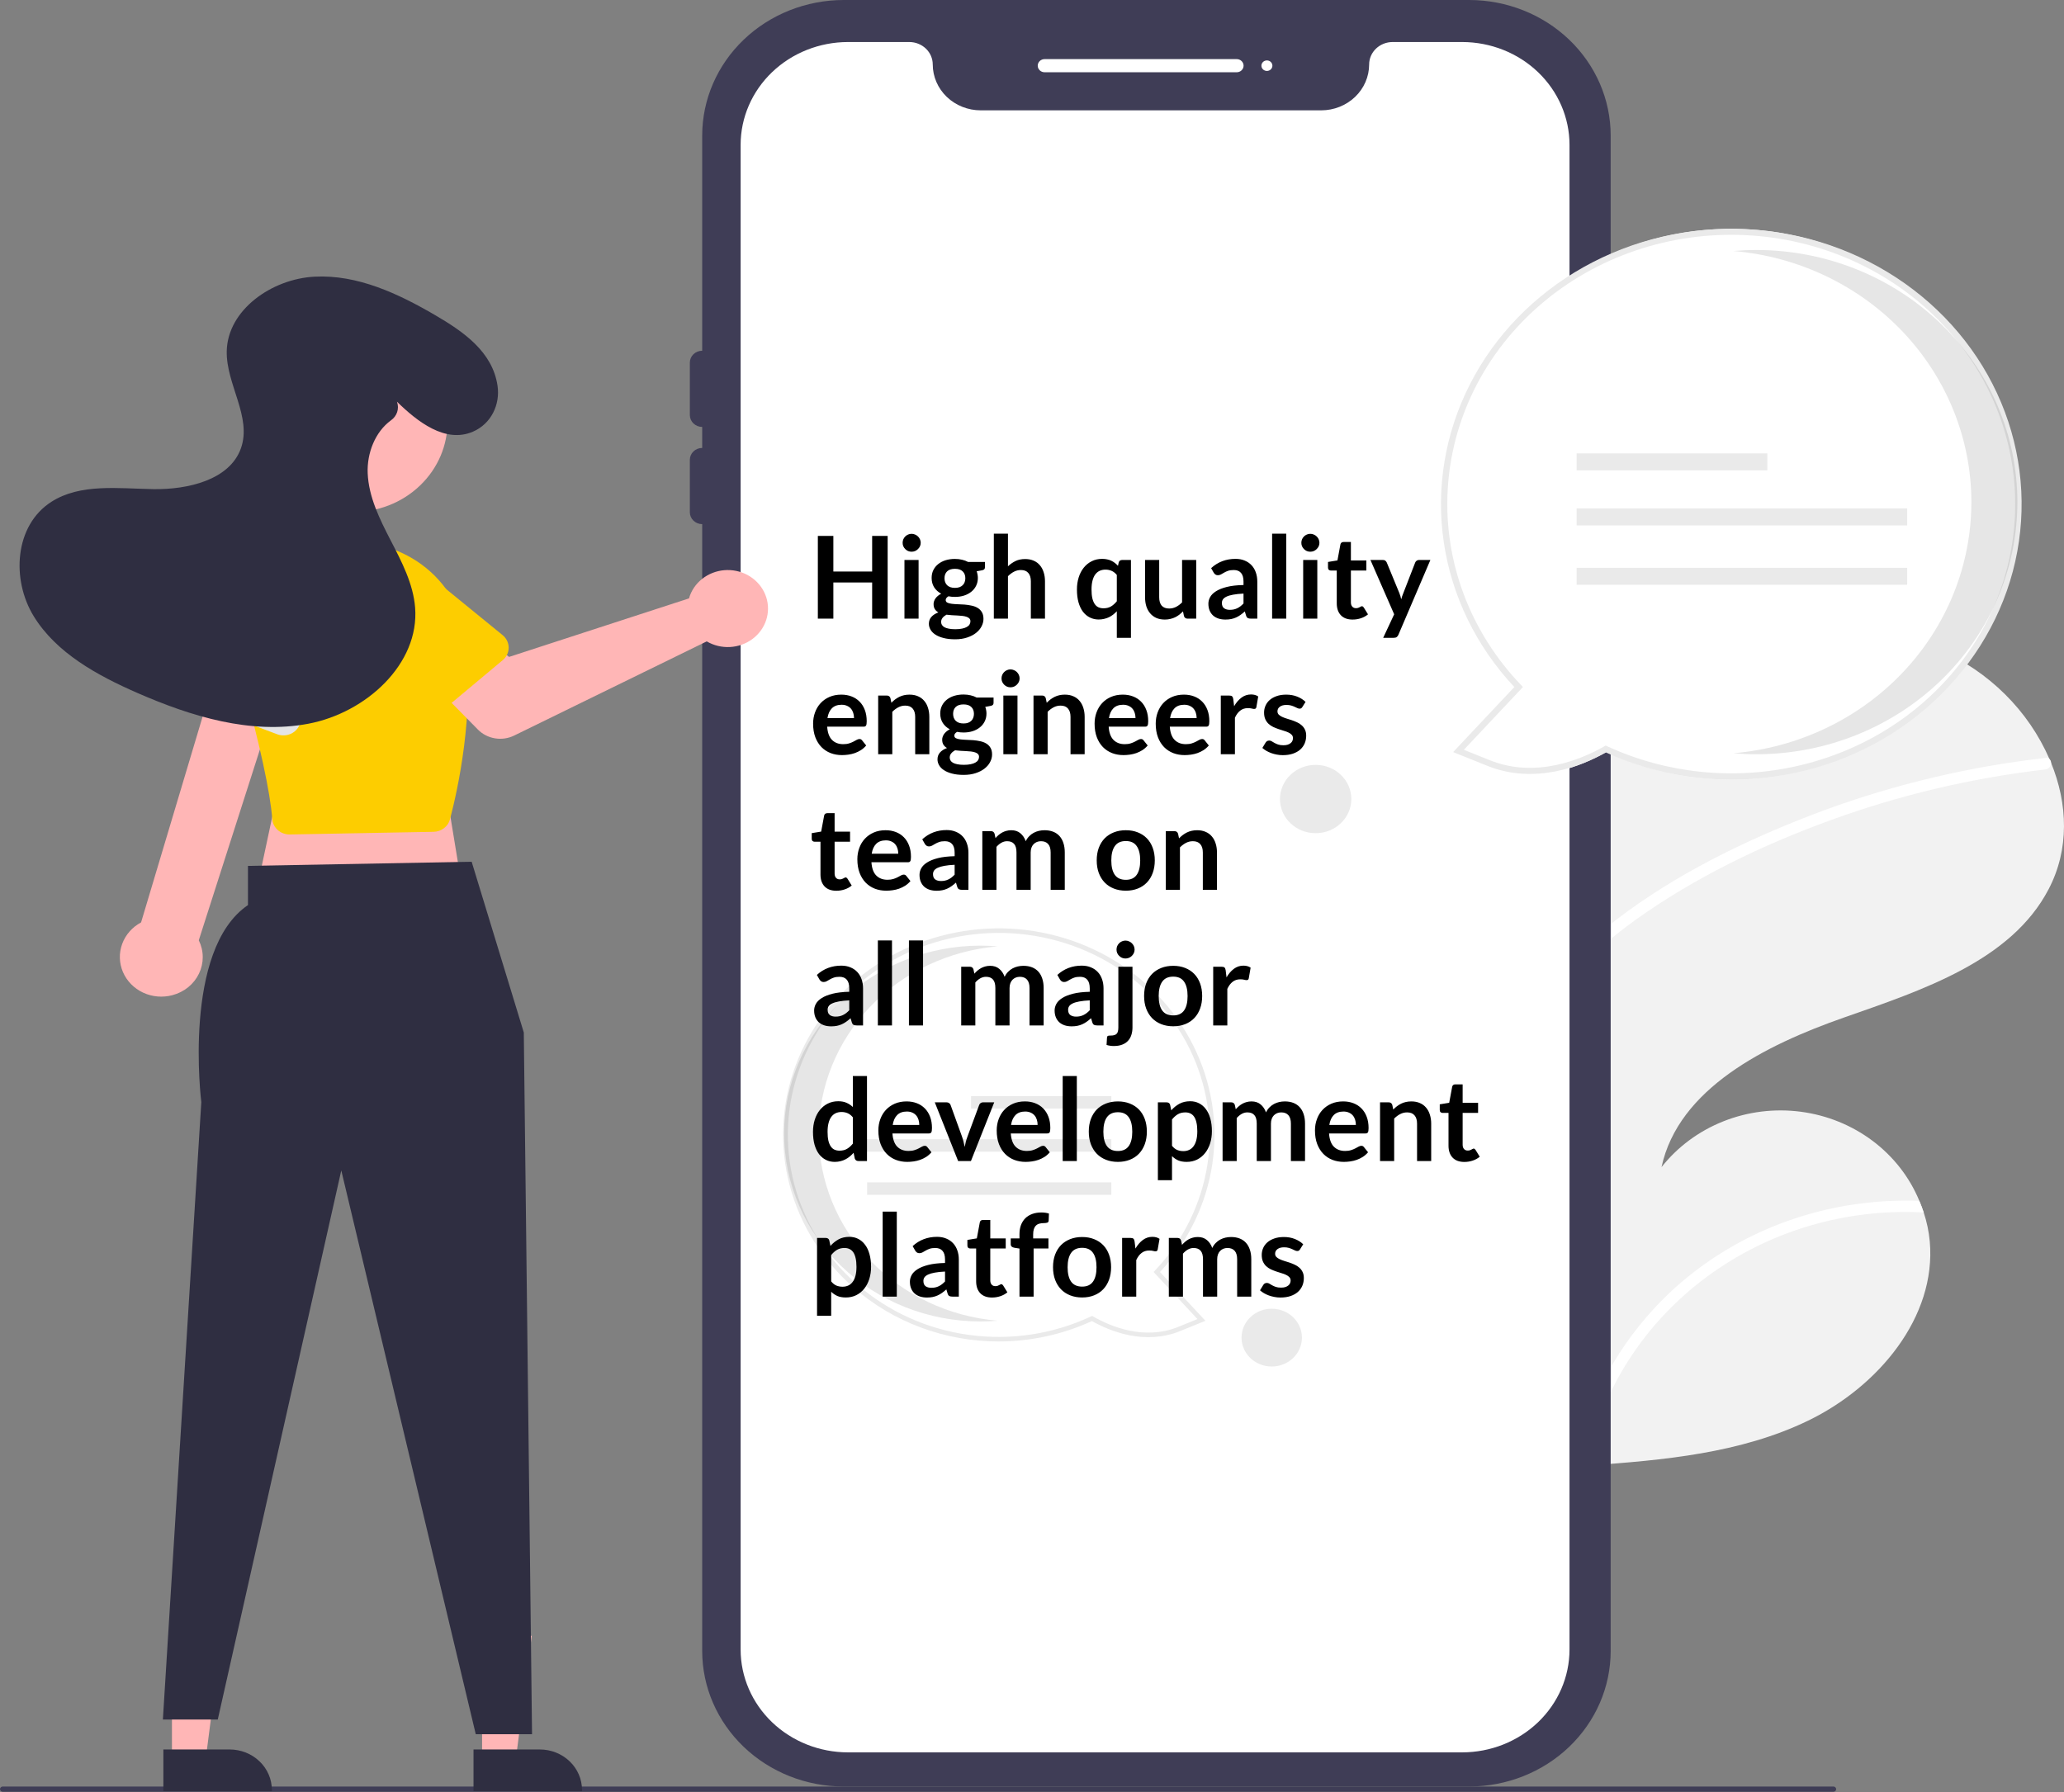 <svg width="487" height="423" viewBox="0 0 487 423" fill="none" xmlns="http://www.w3.org/2000/svg">
<rect x="0" y="0" width="487" height="423" fill="#808080" stroke="none"/>
<g clip-path="url(#clip0_175_35)">
<path d="M371.275 168.164C370.247 168.84 369.238 169.527 368.233 170.235C358.53 197.105 353.602 225.342 353.655 253.773C353.652 257.061 353.726 260.341 353.879 263.612C354.95 288.147 359.838 312.392 368.382 335.545C368.833 336.764 369.292 337.978 369.759 339.186C370.094 340.053 370.434 340.928 370.799 341.787C371.165 342.219 371.525 342.644 371.884 343.068C371.909 343.086 371.932 343.118 371.957 343.137C372.102 343.308 372.247 343.479 372.378 343.648C373 344.376 373.63 345.098 374.251 345.825L373.759 345.879L372.526 346.008L372.531 346.016C372.946 345.99 373.37 345.958 373.787 345.918C373.94 345.912 374.105 345.909 374.26 345.889C374.399 345.88 374.545 345.866 374.684 345.858C392.498 344.618 410.71 342.971 426.609 335.281C443.25 327.226 456.91 310.781 455.331 292.999C455.117 290.67 454.637 288.371 453.9 286.142C453.593 285.211 453.238 284.299 452.861 283.39C450.567 277.822 446.765 272.94 441.846 269.245C436.928 265.55 431.071 263.176 424.876 262.367C418.682 261.558 412.374 262.343 406.602 264.642C400.83 266.94 395.801 270.669 392.033 275.445C396.031 256.914 416.488 246.656 435.043 240.153C453.612 233.652 474.525 226.788 483.366 209.863C488.303 200.444 487.924 189.736 483.948 180.007C483.828 179.716 483.701 179.417 483.566 179.124C478.598 167.689 469.306 158.47 457.547 153.309C435.534 144.041 409.545 148.781 387.919 158.85C382.133 161.547 376.569 164.661 371.275 168.164Z" fill="#F2F2F2"/>
<path d="M438.614 284.086C421.763 286.312 406.107 293.67 393.961 305.073C383.622 314.887 376.232 327.185 372.569 340.677C372.355 341.449 372.164 342.219 371.986 342.991C371.522 342.23 371.069 341.452 370.621 340.68C370.332 340.187 370.039 339.685 369.759 339.186C370.094 340.053 370.434 340.928 370.799 341.787C371.165 342.219 371.525 342.644 371.884 343.068C371.909 343.086 371.931 343.118 371.957 343.137C372.102 343.308 372.247 343.48 372.378 343.648C373 344.376 373.63 345.098 374.251 345.825L373.759 345.879L372.526 346.008L372.531 346.016C372.946 345.99 373.37 345.958 373.787 345.919C373.939 345.912 374.105 345.909 374.26 345.889C374.3 345.656 374.354 345.425 374.408 345.194C377.976 327.82 387.991 312.269 402.603 301.414C417.215 290.559 435.436 285.135 453.9 286.142C453.593 285.211 453.238 284.299 452.861 283.39C448.1 283.225 443.333 283.458 438.614 284.086Z" fill="white"/>
<path d="M379.172 218.774C372.614 223.94 366.879 229.996 362.15 236.749C359.689 240.347 357.584 244.156 355.861 248.127C355.042 249.97 354.307 251.864 353.655 253.773C353.652 257.061 353.726 260.341 353.879 263.612C354.391 261.112 355.042 258.639 355.83 256.205C356.236 254.87 356.695 253.559 357.188 252.26C362.715 237.721 373.421 225.965 386.272 216.822C400.043 207.038 415.733 199.46 431.721 193.637C448.105 187.645 465.195 183.599 482.608 181.589C483.001 181.541 483.36 181.35 483.609 181.055C483.859 180.76 483.98 180.385 483.948 180.007C483.946 179.676 483.809 179.359 483.566 179.124C483.438 179.014 483.285 178.935 483.118 178.892C482.952 178.849 482.778 178.844 482.61 178.878C480.461 179.126 478.318 179.383 476.178 179.695C458.369 182.239 440.96 186.893 424.351 193.551C408.317 199.957 392.531 208.047 379.172 218.774Z" fill="white"/>
<path d="M463.808 136.003C467.114 136.003 469.794 133.436 469.794 130.271C469.794 127.105 467.114 124.539 463.808 124.539C460.501 124.539 457.821 127.105 457.821 130.271C457.821 133.436 460.501 136.003 463.808 136.003Z" fill="#F2F2F2"/>
<path d="M346.661 421.618H199.061C190.212 421.609 181.728 418.239 175.471 412.248C169.214 406.257 165.694 398.135 165.684 389.663V31.956C165.694 23.484 169.214 15.361 175.471 9.37C181.728 3.379 190.212 0.01 199.061 0H346.661C355.51 0.01 363.994 3.379 370.251 9.37C376.508 15.361 380.028 23.484 380.038 31.956V389.663C380.028 398.135 376.508 406.257 370.251 412.248C363.994 418.239 355.51 421.609 346.661 421.618Z" fill="#3F3D56"/>
<path d="M345.009 9.92H328.58C327.114 9.922 325.708 10.48 324.671 11.473C323.634 12.466 323.051 13.812 323.049 15.215C323.047 18.086 321.854 20.838 319.734 22.867C317.615 24.897 314.74 26.038 311.742 26.041H231.389C228.391 26.038 225.517 24.897 223.397 22.867C221.277 20.838 220.085 18.086 220.082 15.215C220.081 13.812 219.497 12.466 218.461 11.473C217.424 10.48 216.018 9.922 214.552 9.92H200.065C193.354 9.929 186.92 12.485 182.174 17.028C177.429 21.572 174.759 27.732 174.751 34.157V389.321C174.759 395.747 177.429 401.907 182.174 406.45C186.92 410.994 193.354 413.55 200.065 413.558H345.009C351.72 413.55 358.154 410.994 362.9 406.45C367.645 401.907 370.315 395.747 370.324 389.321V34.157C370.315 27.732 367.645 21.572 362.9 17.028C358.154 12.485 351.72 9.929 345.009 9.92Z" fill="white"/>
<path d="M291.803 17.051H246.472C246.042 17.051 245.63 16.887 245.327 16.597C245.023 16.306 244.853 15.912 244.853 15.501C244.853 15.09 245.023 14.695 245.327 14.405C245.63 14.114 246.042 13.951 246.472 13.951H291.803C292.232 13.951 292.644 14.114 292.948 14.405C293.251 14.695 293.422 15.09 293.422 15.501C293.422 15.912 293.251 16.306 292.948 16.597C292.644 16.887 292.232 17.051 291.803 17.051Z" fill="white"/>
<path d="M298.927 16.741C299.642 16.741 300.222 16.186 300.222 15.501C300.222 14.816 299.642 14.261 298.927 14.261C298.211 14.261 297.631 14.816 297.631 15.501C297.631 16.186 298.211 16.741 298.927 16.741Z" fill="white"/>
<path d="M381.333 141.056C380.56 141.055 379.819 140.761 379.273 140.238C378.727 139.715 378.419 139.006 378.418 138.266V83.704C378.418 82.964 378.725 82.254 379.272 81.731C379.818 81.207 380.56 80.914 381.333 80.914C382.106 80.914 382.847 81.207 383.393 81.731C383.94 82.254 384.247 82.964 384.247 83.704V138.266C384.246 139.006 383.939 139.715 383.392 140.238C382.846 140.761 382.105 141.055 381.333 141.056Z" fill="#3F3D56"/>
<path d="M165.684 100.754C164.912 100.754 164.171 100.459 163.625 99.936C163.078 99.413 162.771 98.704 162.77 97.964V85.564C162.77 84.824 163.077 84.114 163.624 83.591C164.17 83.068 164.911 82.774 165.684 82.774C166.457 82.774 167.198 83.068 167.745 83.591C168.291 84.114 168.598 84.824 168.598 85.564V97.964C168.598 98.704 168.29 99.413 167.744 99.936C167.198 100.459 166.457 100.754 165.684 100.754Z" fill="#3F3D56"/>
<path d="M165.684 123.695C164.912 123.695 164.171 123.4 163.625 122.877C163.078 122.354 162.771 121.645 162.77 120.905V108.505C162.77 107.765 163.077 107.055 163.624 106.532C164.17 106.009 164.911 105.715 165.684 105.715C166.457 105.715 167.198 106.009 167.745 106.532C168.291 107.055 168.598 107.765 168.598 108.505V120.905C168.598 121.645 168.29 122.354 167.744 122.877C167.198 123.4 166.457 123.695 165.684 123.695Z" fill="#3F3D56"/>
<path d="M432.592 422.859H0.648C0.476 422.859 0.311 422.793 0.19 422.677C0.068 422.561 0 422.403 0 422.239C0 422.074 0.068 421.916 0.19 421.8C0.311 421.684 0.476 421.619 0.648 421.619H432.592C432.764 421.619 432.928 421.684 433.05 421.8C433.171 421.916 433.24 422.074 433.24 422.239C433.24 422.403 433.171 422.561 433.05 422.677C432.928 422.793 432.764 422.859 432.592 422.859Z" fill="#3F3D56"/>
<path d="M40.571 415.356H48.511L52.287 386.036H40.57L40.571 415.356Z" fill="#FFB6B6"/>
<path d="M38.546 412.874L54.181 412.873H54.182C56.825 412.873 59.359 413.879 61.227 415.668C63.096 417.457 64.146 419.883 64.146 422.413V422.723L38.546 422.724L38.546 412.874Z" fill="#2F2E41"/>
<path d="M113.749 415.356H121.688L125.465 386.036H113.748L113.749 415.356Z" fill="#FFB6B6"/>
<path d="M111.724 412.874L127.359 412.873H127.36C130.002 412.873 132.537 413.879 134.405 415.668C136.274 417.457 137.324 419.883 137.324 422.413V422.723L111.724 422.724L111.724 412.874Z" fill="#2F2E41"/>
<path d="M104.163 179.808L109.343 211.429L60.126 212.049L66.602 181.668L104.163 179.808Z" fill="#FFB6B6"/>
<path d="M111.287 203.369L123.591 243.671L125.534 409.281H112.258L80.526 276.222L51.384 405.808H38.432L47.499 260.101C47.499 260.101 42.965 224.14 58.508 213.599V204.35L111.287 203.369Z" fill="#2F2E41"/>
<path d="M40.677 234.861C42.047 234.503 43.319 233.863 44.403 232.984C45.486 232.104 46.355 231.009 46.949 229.773C47.542 228.538 47.846 227.193 47.838 225.833C47.829 224.473 47.51 223.131 46.902 221.902L67.839 156.546L52.439 153.623L33.289 217.686C31.201 218.801 29.612 220.611 28.825 222.773C28.037 224.935 28.105 227.298 29.015 229.415C29.926 231.532 31.616 233.256 33.765 234.26C35.914 235.263 38.374 235.477 40.677 234.861Z" fill="#FFB6B6"/>
<path d="M99.094 114.593C107.768 106.287 107.768 92.822 99.094 84.516C90.419 76.211 76.355 76.211 67.68 84.516C59.006 92.822 59.006 106.287 67.68 114.593C76.355 122.898 90.419 122.898 99.094 114.593Z" fill="#FFB6B6"/>
<path d="M67.504 196.858C66.632 196.692 65.841 196.257 65.252 195.619C64.663 194.982 64.309 194.176 64.244 193.327C63.755 186.924 61.339 175.795 57.063 160.248C56.1 156.735 55.923 153.065 56.545 149.482C57.166 145.898 58.572 142.481 60.67 139.454C62.768 136.427 65.511 133.859 68.719 131.918C71.926 129.978 75.526 128.708 79.282 128.193C82.843 127.7 86.471 127.895 89.951 128.768C93.431 129.64 96.694 131.172 99.545 133.273C102.396 135.374 104.778 138.001 106.55 140.999C108.322 143.996 109.448 147.304 109.862 150.725C111.977 168.564 107.986 186.486 106.172 193.362C105.953 194.19 105.455 194.926 104.757 195.457C104.058 195.989 103.197 196.287 102.305 196.305L68.379 196.932C68.085 196.938 67.792 196.913 67.504 196.858Z" fill="#FDCD00"/>
<path d="M163.076 139.863C162.872 140.301 162.704 140.753 162.575 141.216L120.108 155.032L111.903 148.169L99.466 158.672L112.759 172.174C113.833 173.264 115.247 173.992 116.79 174.248C118.333 174.503 119.92 174.273 121.315 173.591L166.756 151.368C168.4 152.333 170.311 152.796 172.236 152.696C174.161 152.595 176.008 151.936 177.533 150.806C179.057 149.676 180.186 148.129 180.769 146.369C181.352 144.61 181.362 142.722 180.797 140.958C180.233 139.193 179.12 137.634 177.608 136.49C176.096 135.345 174.255 134.668 172.331 134.549C170.407 134.431 168.491 134.875 166.838 135.825C165.185 136.774 163.872 138.182 163.076 139.863H163.076Z" fill="#FFB6B6"/>
<path d="M118.628 155.787L103.147 168.733C102.707 169.101 102.189 169.374 101.628 169.534C101.067 169.693 100.477 169.735 99.898 169.656C99.319 169.577 98.765 169.38 98.272 169.078C97.78 168.775 97.362 168.375 97.046 167.904L85.973 151.395C84.017 149.227 83.04 146.404 83.254 143.547C83.469 140.69 84.858 138.03 87.118 136.152C89.377 134.274 92.322 133.33 95.307 133.527C98.292 133.725 101.073 135.048 103.041 137.206L118.591 149.887C119.036 150.25 119.394 150.701 119.641 151.209C119.887 151.716 120.017 152.269 120.021 152.829C120.024 153.389 119.902 153.943 119.661 154.453C119.421 154.964 119.069 155.419 118.628 155.787V155.787Z" fill="#FDCD00"/>
<path d="M65.393 173.28L46.262 166.084C45.718 165.879 45.226 165.565 44.82 165.162C44.414 164.758 44.104 164.276 43.91 163.748C43.717 163.22 43.644 162.657 43.698 162.1C43.752 161.542 43.93 161.002 44.221 160.517L54.428 143.504C55.538 140.843 57.704 138.711 60.453 137.577C63.201 136.443 66.307 136.399 69.09 137.454C71.872 138.51 74.104 140.579 75.295 143.208C76.486 145.837 76.54 148.81 75.444 151.477L70.846 170.531C70.715 171.077 70.462 171.589 70.104 172.032C69.747 172.476 69.295 172.84 68.777 173.101C68.26 173.362 67.689 173.513 67.106 173.544C66.522 173.575 65.938 173.485 65.393 173.28V173.28Z" fill="#E4E4E4"/>
<path d="M93.657 94.791C98.498 99.523 105.07 104.691 111.598 101.869C115.885 100.015 118.052 95.488 117.393 91.029C116.207 83.011 109.365 78.282 102.694 74.385C94.021 69.32 84.377 64.77 74.233 65.293C64.088 65.817 53.701 73.148 53.499 82.873C53.337 90.694 59.478 98.392 56.847 105.797C54.199 113.25 44.373 115.573 36.152 115.434C27.931 115.296 18.958 114.05 12.123 118.426C3.404 124.008 2.645 136.8 7.97 145.452C13.295 154.104 22.938 159.398 32.482 163.564C45.127 169.084 59.149 173.384 72.781 170.794C86.412 168.203 98.993 156.654 97.947 143.386C97.505 137.782 94.802 132.603 92.197 127.567C89.592 122.53 86.984 117.286 86.755 111.67C86.565 106.99 88.465 101.958 92.253 99.194C92.938 98.714 93.446 98.039 93.704 97.266C93.963 96.492 93.959 95.66 93.693 94.889L93.657 94.791Z" fill="#2F2E41"/>
<path d="M379.001 177.464C373.008 180.925 362.331 185.261 351.42 180.805L344.367 177.924L358.501 162.667C347.222 150.692 340.983 135.1 341 118.934C341.017 102.767 347.29 87.187 358.594 75.234C369.898 63.282 385.421 55.814 402.135 54.29C418.848 52.765 435.551 57.293 448.985 66.989C462.418 76.686 471.617 90.854 474.786 106.73C477.955 122.606 474.867 139.049 466.124 152.85C457.381 166.651 443.611 176.82 427.502 181.371C411.393 185.922 394.101 184.529 379.001 177.464Z" fill="white"/>
<path d="M378.931 177.579C373.152 180.797 362.143 185.245 350.919 180.728L342.869 177.49L357.306 162.141C348.323 152.557 342.532 140.667 340.66 127.968C338.788 115.269 340.92 102.328 346.787 90.776C352.654 79.223 361.993 69.576 373.63 63.048C385.266 56.521 398.679 53.405 412.178 54.094C425.678 54.782 438.661 59.244 449.492 66.918C460.323 74.591 468.518 85.133 473.045 97.215C477.572 109.298 478.229 122.381 474.932 134.816C471.635 147.252 464.533 158.484 454.519 167.099C444.462 175.803 431.888 181.452 418.417 183.32C404.946 185.188 391.194 183.188 378.931 177.579ZM458.12 76.287C452.211 70.102 445.076 65.082 437.121 61.513C429.166 57.944 420.548 55.897 411.759 55.488C402.97 55.079 394.182 56.317 385.898 59.13C377.613 61.944 369.994 66.278 363.476 71.885C356.958 77.493 351.668 84.263 347.909 91.81C344.151 99.356 341.996 107.532 341.57 115.868C341.143 124.205 342.452 132.54 345.422 140.396C348.392 148.253 352.966 155.477 358.88 161.657L359.337 162.135L345.402 176.951L351.509 179.408C362.349 183.77 373.076 179.239 378.505 176.151L378.856 175.951L379.225 176.121C393.22 182.571 409.147 184.199 424.27 180.724C439.393 177.25 452.769 168.89 462.102 157.081C471.434 145.271 476.141 130.748 475.415 116.005C474.688 101.263 468.573 87.219 458.12 76.287V76.287Z" fill="#EAEAEA"/>
<path opacity="0.1" d="M465.145 118.5C465.144 103.63 459.38 89.3 448.989 78.331C438.597 67.362 424.331 60.549 409 59.234C410.794 59.082 412.609 59 414.443 59C430.772 59.008 446.429 65.281 457.972 76.438C469.516 87.596 476 102.725 476 118.5C476 134.275 469.516 149.404 457.972 160.562C446.429 171.72 430.772 177.992 414.443 178C412.611 178 410.8 177.917 409.009 177.765C424.338 176.448 438.602 169.635 448.992 158.666C459.381 147.697 465.144 133.368 465.145 118.5Z" fill="black"/>
<path d="M417 107H372V111H417V107Z" fill="#EAEAEA"/>
<path d="M450 120H372V124H450V120Z" fill="#EAEAEA"/>
<path d="M450 134H372V138H450V134Z" fill="#EAEAEA"/>
<path d="M201.85 303.513C194.477 297.11 189.252 288.758 186.836 279.512C184.421 270.266 184.923 260.541 188.28 251.569C191.636 242.596 197.697 234.778 205.694 229.103C213.692 223.428 223.268 220.151 233.21 219.686C243.153 219.222 253.017 221.59 261.553 226.493C270.09 231.396 276.917 238.612 281.17 247.229C285.423 255.846 286.912 265.478 285.448 274.905C283.984 284.332 279.633 293.132 272.946 300.192L283.484 311.503L278.225 313.639C270.09 316.943 262.128 313.728 257.66 311.162C248.623 315.366 238.478 316.884 228.532 315.521C218.585 314.158 209.293 309.976 201.85 303.513Z" fill="white"/>
<path d="M235.598 316.587C222.972 316.578 210.803 312.058 201.473 303.912C194.033 297.451 188.756 289.027 186.307 279.701C183.857 270.375 184.345 260.563 187.708 251.501C191.072 242.44 197.161 234.534 205.208 228.779C213.255 223.024 222.901 219.678 232.931 219.161C242.961 218.645 252.926 220.982 261.571 225.877C270.217 230.773 277.156 238.008 281.515 246.672C285.874 255.336 287.458 265.041 286.067 274.565C284.676 284.089 280.373 293.006 273.7 300.193L284.425 311.705L278.445 314.134C270.106 317.521 261.926 314.185 257.633 311.772C250.757 314.936 243.227 316.581 235.598 316.587ZM202.228 303.115C209.572 309.532 218.762 313.685 228.605 315.034C238.447 316.383 248.485 314.865 257.415 310.678L257.688 310.551L257.949 310.701C261.983 313.017 269.952 316.415 278.006 313.144L282.543 311.301L272.19 300.189L272.53 299.831C279.143 292.85 283.445 284.148 284.892 274.826C286.34 265.504 284.868 255.98 280.662 247.459C276.456 238.938 269.706 231.802 261.265 226.954C252.823 222.106 243.07 219.764 233.238 220.223C223.406 220.683 213.937 223.923 206.029 229.535C198.12 235.147 192.128 242.877 188.808 251.75C185.489 260.623 184.992 270.238 187.381 279.381C189.77 288.524 194.936 296.784 202.228 303.115Z" fill="#EAEAEA"/>
<path opacity="0.1" d="M193.173 267.518C193.174 256.435 197.508 245.755 205.323 237.579C213.138 229.404 223.867 224.326 235.397 223.346C234.048 223.233 232.683 223.172 231.303 223.172C219.023 223.178 207.248 227.853 198.567 236.169C189.887 244.484 185.01 255.76 185.01 267.518C185.01 279.275 189.887 290.551 198.567 298.867C207.248 307.183 219.023 311.858 231.303 311.864C232.681 311.864 234.043 311.802 235.39 311.689C223.862 310.707 213.135 305.629 205.321 297.454C197.507 289.279 193.174 278.599 193.173 267.518Z" fill="black"/>
<path d="M262.224 258.675H229.127V261.617H262.224V258.675Z" fill="#EAEAEA"/>
<path d="M262.224 268.854H204.54V271.797H262.224V268.854Z" fill="#EAEAEA"/>
<path d="M262.224 279.034H204.596V281.976H262.224V279.034Z" fill="#EAEAEA"/>
<path d="M300.065 322.497C303.999 322.497 307.188 319.444 307.188 315.677C307.188 311.91 303.999 308.857 300.065 308.857C296.131 308.857 292.941 311.91 292.941 315.677C292.941 319.444 296.131 322.497 300.065 322.497Z" fill="#EAEAEA"/>
<path d="M310.426 196.632C315.076 196.632 318.845 193.023 318.845 188.571C318.845 184.12 315.076 180.511 310.426 180.511C305.777 180.511 302.008 184.12 302.008 188.571C302.008 193.023 305.777 196.632 310.426 196.632Z" fill="#EAEAEA"/>
</g>
<path d="M209.441 146H205.783V137.468H196.63V146H192.971V126.479H196.63V134.876H205.783V126.479H209.441V146ZM216.741 132.149V146H213.406V132.149H216.741ZM217.24 128.112C217.24 128.4 217.182 128.67 217.065 128.922C216.948 129.174 216.79 129.395 216.592 129.584C216.403 129.773 216.178 129.926 215.917 130.043C215.656 130.151 215.377 130.205 215.08 130.205C214.792 130.205 214.518 130.151 214.257 130.043C214.005 129.926 213.784 129.773 213.595 129.584C213.406 129.395 213.253 129.174 213.136 128.922C213.028 128.67 212.974 128.4 212.974 128.112C212.974 127.815 213.028 127.536 213.136 127.275C213.253 127.014 213.406 126.789 213.595 126.6C213.784 126.411 214.005 126.263 214.257 126.155C214.518 126.038 214.792 125.979 215.08 125.979C215.377 125.979 215.656 126.038 215.917 126.155C216.178 126.263 216.403 126.411 216.592 126.6C216.79 126.789 216.948 127.014 217.065 127.275C217.182 127.536 217.24 127.815 217.24 128.112ZM225.313 131.906C225.907 131.906 226.465 131.969 226.987 132.095C227.509 132.212 227.986 132.387 228.418 132.621H232.4V133.863C232.4 134.07 232.346 134.232 232.238 134.349C232.13 134.466 231.946 134.547 231.685 134.592L230.443 134.822C230.533 135.056 230.6 135.303 230.645 135.564C230.699 135.825 230.726 136.1 230.726 136.388C230.726 137.072 230.587 137.693 230.308 138.251C230.038 138.8 229.66 139.268 229.174 139.655C228.697 140.042 228.125 140.343 227.459 140.559C226.802 140.766 226.087 140.87 225.313 140.87C224.791 140.87 224.282 140.82 223.787 140.721C223.355 140.982 223.139 141.275 223.139 141.599C223.139 141.878 223.265 142.085 223.517 142.22C223.778 142.346 224.116 142.436 224.53 142.49C224.953 142.544 225.43 142.58 225.961 142.598C226.492 142.607 227.036 142.634 227.594 142.679C228.152 142.724 228.697 142.805 229.228 142.922C229.759 143.03 230.231 143.205 230.645 143.448C231.068 143.691 231.406 144.024 231.658 144.447C231.919 144.861 232.049 145.397 232.049 146.054C232.049 146.666 231.896 147.26 231.59 147.836C231.293 148.412 230.857 148.925 230.281 149.375C229.714 149.825 229.016 150.185 228.188 150.455C227.36 150.734 226.415 150.874 225.353 150.874C224.3 150.874 223.387 150.77 222.613 150.563C221.839 150.365 221.195 150.095 220.682 149.753C220.178 149.42 219.8 149.033 219.548 148.592C219.296 148.151 219.17 147.692 219.17 147.215C219.17 146.567 219.368 146.023 219.764 145.581C220.16 145.14 220.709 144.789 221.411 144.528C221.069 144.339 220.795 144.087 220.588 143.772C220.381 143.457 220.277 143.048 220.277 142.544C220.277 142.337 220.313 142.125 220.385 141.909C220.457 141.684 220.565 141.464 220.709 141.248C220.862 141.032 221.051 140.829 221.276 140.64C221.501 140.442 221.767 140.267 222.073 140.114C221.371 139.736 220.817 139.232 220.412 138.602C220.016 137.972 219.818 137.234 219.818 136.388C219.818 135.704 219.953 135.087 220.223 134.538C220.502 133.98 220.885 133.508 221.371 133.121C221.866 132.725 222.446 132.423 223.112 132.216C223.787 132.009 224.521 131.906 225.313 131.906ZM228.971 146.621C228.971 146.351 228.89 146.131 228.728 145.959C228.566 145.788 228.346 145.658 228.067 145.568C227.788 145.469 227.459 145.397 227.081 145.352C226.712 145.307 226.316 145.275 225.893 145.257C225.479 145.23 225.047 145.208 224.597 145.19C224.156 145.163 223.729 145.122 223.315 145.068C222.937 145.275 222.631 145.523 222.397 145.811C222.172 146.09 222.059 146.414 222.059 146.783C222.059 147.026 222.118 147.251 222.235 147.458C222.361 147.674 222.554 147.859 222.815 148.012C223.085 148.165 223.432 148.282 223.855 148.363C224.278 148.453 224.795 148.498 225.407 148.498C226.028 148.498 226.564 148.448 227.014 148.349C227.464 148.259 227.833 148.129 228.121 147.958C228.418 147.796 228.634 147.598 228.769 147.364C228.904 147.139 228.971 146.891 228.971 146.621ZM225.313 138.737C225.727 138.737 226.087 138.683 226.393 138.575C226.699 138.458 226.951 138.3 227.149 138.102C227.356 137.904 227.509 137.666 227.608 137.387C227.716 137.108 227.77 136.802 227.77 136.469C227.77 135.785 227.563 135.245 227.149 134.849C226.744 134.444 226.132 134.241 225.313 134.241C224.494 134.241 223.877 134.444 223.463 134.849C223.058 135.245 222.856 135.785 222.856 136.469C222.856 136.793 222.905 137.094 223.004 137.373C223.112 137.652 223.265 137.895 223.463 138.102C223.67 138.3 223.927 138.458 224.233 138.575C224.548 138.683 224.908 138.737 225.313 138.737ZM234.495 146V125.939H237.829V133.647C238.369 133.134 238.963 132.72 239.611 132.405C240.259 132.09 241.02 131.933 241.893 131.933C242.649 131.933 243.319 132.063 243.904 132.324C244.489 132.576 244.975 132.936 245.362 133.404C245.758 133.863 246.055 134.417 246.253 135.065C246.46 135.704 246.564 136.41 246.564 137.184V146H243.229V137.184C243.229 136.338 243.031 135.686 242.635 135.227C242.248 134.759 241.663 134.525 240.88 134.525C240.304 134.525 239.764 134.655 239.26 134.916C238.756 135.177 238.279 135.533 237.829 135.983V146H234.495ZM266.847 132.149V150.523H263.512V144.258C263.233 144.555 262.936 144.825 262.621 145.068C262.315 145.302 261.987 145.505 261.636 145.676C261.285 145.838 260.911 145.964 260.515 146.054C260.119 146.153 259.692 146.203 259.233 146.203C258.477 146.203 257.784 146.045 257.154 145.73C256.524 145.415 255.979 144.96 255.52 144.366C255.07 143.763 254.719 143.021 254.467 142.139C254.224 141.257 254.103 140.249 254.103 139.115C254.103 138.089 254.242 137.135 254.521 136.253C254.8 135.371 255.201 134.606 255.723 133.958C256.245 133.31 256.87 132.806 257.599 132.446C258.328 132.077 259.147 131.892 260.056 131.892C260.488 131.892 260.88 131.933 261.231 132.014C261.591 132.086 261.919 132.194 262.216 132.338C262.522 132.482 262.801 132.653 263.053 132.851C263.305 133.049 263.548 133.274 263.782 133.526L263.958 132.756C264.003 132.549 264.102 132.396 264.255 132.297C264.408 132.198 264.592 132.149 264.808 132.149H266.847ZM260.367 143.556C261.06 143.556 261.649 143.412 262.135 143.124C262.621 142.836 263.08 142.427 263.512 141.896V135.686C263.134 135.227 262.72 134.903 262.27 134.714C261.829 134.525 261.352 134.43 260.839 134.43C260.335 134.43 259.876 134.525 259.462 134.714C259.057 134.903 258.711 135.191 258.423 135.578C258.144 135.956 257.928 136.442 257.775 137.036C257.622 137.621 257.545 138.314 257.545 139.115C257.545 139.925 257.608 140.613 257.734 141.18C257.869 141.738 258.058 142.197 258.301 142.557C258.544 142.908 258.841 143.165 259.192 143.327C259.543 143.48 259.935 143.556 260.367 143.556ZM273.511 132.149V140.951C273.511 141.797 273.704 142.454 274.091 142.922C274.487 143.381 275.077 143.61 275.86 143.61C276.436 143.61 276.976 143.484 277.48 143.232C277.984 142.971 278.461 142.616 278.911 142.166V132.149H282.245V146H280.207C279.775 146 279.491 145.797 279.356 145.392L279.127 144.285C278.839 144.573 278.542 144.839 278.236 145.082C277.93 145.316 277.601 145.518 277.25 145.689C276.908 145.851 276.535 145.977 276.13 146.068C275.734 146.167 275.306 146.216 274.847 146.216C274.091 146.216 273.421 146.09 272.836 145.838C272.26 145.577 271.774 145.212 271.378 144.744C270.982 144.276 270.68 143.723 270.473 143.084C270.275 142.436 270.176 141.725 270.176 140.951V132.149H273.511ZM296.659 146H295.161C294.846 146 294.598 145.955 294.418 145.865C294.238 145.766 294.103 145.572 294.013 145.284L293.716 144.299C293.365 144.614 293.019 144.893 292.677 145.136C292.344 145.37 291.997 145.568 291.637 145.73C291.277 145.892 290.895 146.014 290.49 146.095C290.085 146.176 289.635 146.216 289.14 146.216C288.555 146.216 288.015 146.14 287.52 145.986C287.025 145.824 286.597 145.586 286.237 145.271C285.886 144.956 285.612 144.564 285.414 144.096C285.216 143.628 285.117 143.084 285.117 142.463C285.117 141.941 285.252 141.428 285.522 140.924C285.801 140.411 286.26 139.952 286.899 139.547C287.538 139.133 288.388 138.791 289.45 138.521C290.512 138.251 291.831 138.098 293.406 138.062V137.252C293.406 136.325 293.208 135.641 292.812 135.2C292.425 134.75 291.858 134.525 291.111 134.525C290.571 134.525 290.121 134.588 289.761 134.714C289.401 134.84 289.086 134.984 288.816 135.146C288.555 135.299 288.312 135.438 288.087 135.564C287.862 135.69 287.614 135.753 287.344 135.753C287.119 135.753 286.926 135.695 286.764 135.578C286.602 135.461 286.471 135.317 286.372 135.146L285.765 134.079C287.358 132.621 289.279 131.892 291.529 131.892C292.339 131.892 293.059 132.027 293.689 132.297C294.328 132.558 294.868 132.927 295.309 133.404C295.75 133.872 296.083 134.435 296.308 135.092C296.542 135.749 296.659 136.469 296.659 137.252V146ZM290.179 143.921C290.521 143.921 290.836 143.889 291.124 143.826C291.412 143.763 291.682 143.669 291.934 143.543C292.195 143.417 292.443 143.264 292.677 143.084C292.92 142.895 293.163 142.674 293.406 142.422V140.087C292.434 140.132 291.619 140.217 290.962 140.343C290.314 140.46 289.792 140.613 289.396 140.802C289 140.991 288.717 141.212 288.546 141.464C288.384 141.716 288.303 141.99 288.303 142.287C288.303 142.872 288.474 143.291 288.816 143.543C289.167 143.795 289.621 143.921 290.179 143.921ZM303.489 125.939V146H300.154V125.939H303.489ZM310.819 132.149V146H307.484V132.149H310.819ZM311.318 128.112C311.318 128.4 311.26 128.67 311.143 128.922C311.026 129.174 310.868 129.395 310.67 129.584C310.481 129.773 310.256 129.926 309.995 130.043C309.734 130.151 309.455 130.205 309.158 130.205C308.87 130.205 308.596 130.151 308.335 130.043C308.083 129.926 307.862 129.773 307.673 129.584C307.484 129.395 307.331 129.174 307.214 128.922C307.106 128.67 307.052 128.4 307.052 128.112C307.052 127.815 307.106 127.536 307.214 127.275C307.331 127.014 307.484 126.789 307.673 126.6C307.862 126.411 308.083 126.263 308.335 126.155C308.596 126.038 308.87 125.979 309.158 125.979C309.455 125.979 309.734 126.038 309.995 126.155C310.256 126.263 310.481 126.411 310.67 126.6C310.868 126.789 311.026 127.014 311.143 127.275C311.26 127.536 311.318 127.815 311.318 128.112ZM319.148 146.216C317.951 146.216 317.028 145.878 316.38 145.203C315.732 144.519 315.408 143.579 315.408 142.382V134.646H314.004C313.824 134.646 313.667 134.588 313.532 134.471C313.406 134.354 313.343 134.178 313.343 133.944V132.621L315.57 132.257L316.272 128.477C316.308 128.297 316.389 128.157 316.515 128.058C316.65 127.959 316.817 127.91 317.015 127.91H318.743V132.27H322.388V134.646H318.743V142.152C318.743 142.584 318.851 142.922 319.067 143.165C319.283 143.408 319.571 143.529 319.931 143.529C320.138 143.529 320.309 143.507 320.444 143.462C320.588 143.408 320.709 143.354 320.808 143.3C320.916 143.246 321.011 143.196 321.092 143.151C321.173 143.097 321.254 143.07 321.335 143.07C321.434 143.07 321.515 143.097 321.578 143.151C321.641 143.196 321.708 143.268 321.78 143.367L322.779 144.987C322.293 145.392 321.735 145.698 321.105 145.905C320.475 146.113 319.823 146.216 319.148 146.216ZM329.954 149.807C329.855 150.041 329.724 150.217 329.562 150.334C329.409 150.46 329.171 150.523 328.847 150.523H326.363L328.955 144.974L323.352 132.149H326.268C326.538 132.149 326.745 132.212 326.889 132.338C327.033 132.464 327.141 132.608 327.213 132.77L330.17 139.952C330.269 140.186 330.354 140.429 330.426 140.681C330.498 140.933 330.561 141.185 330.615 141.437C330.687 141.176 330.764 140.924 330.845 140.681C330.935 140.438 331.029 140.19 331.128 139.938L333.909 132.77C333.981 132.59 334.098 132.441 334.26 132.324C334.431 132.207 334.62 132.149 334.827 132.149H337.5L329.954 149.807ZM198.506 163.933C199.379 163.933 200.18 164.072 200.909 164.351C201.647 164.63 202.282 165.04 202.813 165.58C203.344 166.111 203.758 166.768 204.055 167.551C204.352 168.325 204.5 169.211 204.5 170.21C204.5 170.462 204.487 170.674 204.46 170.845C204.442 171.007 204.401 171.137 204.338 171.236C204.284 171.326 204.208 171.394 204.109 171.439C204.01 171.475 203.884 171.493 203.731 171.493H195.172C195.271 172.915 195.653 173.959 196.319 174.625C196.985 175.291 197.867 175.624 198.965 175.624C199.505 175.624 199.969 175.561 200.356 175.435C200.752 175.309 201.094 175.169 201.382 175.016C201.679 174.863 201.935 174.724 202.151 174.598C202.376 174.472 202.592 174.409 202.799 174.409C202.934 174.409 203.051 174.436 203.15 174.49C203.249 174.544 203.335 174.62 203.407 174.719L204.379 175.934C204.01 176.366 203.596 176.731 203.137 177.028C202.678 177.316 202.196 177.55 201.692 177.73C201.197 177.901 200.689 178.023 200.167 178.095C199.654 178.167 199.154 178.203 198.668 178.203C197.705 178.203 196.81 178.045 195.982 177.73C195.154 177.406 194.434 176.933 193.822 176.312C193.21 175.682 192.728 174.908 192.377 173.99C192.026 173.063 191.851 171.992 191.851 170.777C191.851 169.832 192.004 168.946 192.31 168.118C192.616 167.281 193.052 166.556 193.619 165.944C194.195 165.323 194.893 164.833 195.712 164.473C196.54 164.113 197.471 163.933 198.506 163.933ZM198.574 166.322C197.602 166.322 196.841 166.597 196.292 167.146C195.743 167.695 195.392 168.473 195.239 169.481H201.503C201.503 169.049 201.445 168.644 201.328 168.266C201.211 167.879 201.031 167.542 200.788 167.254C200.545 166.966 200.239 166.741 199.87 166.579C199.501 166.408 199.069 166.322 198.574 166.322ZM207.205 178V164.149H209.243C209.675 164.149 209.959 164.351 210.094 164.756L210.323 165.85C210.602 165.562 210.895 165.301 211.201 165.067C211.516 164.833 211.844 164.63 212.186 164.459C212.537 164.288 212.911 164.158 213.307 164.068C213.703 163.978 214.135 163.933 214.603 163.933C215.359 163.933 216.029 164.063 216.614 164.324C217.199 164.576 217.685 164.936 218.072 165.404C218.468 165.863 218.765 166.417 218.963 167.065C219.17 167.704 219.274 168.41 219.274 169.184V178H215.939V169.184C215.939 168.338 215.741 167.686 215.345 167.227C214.958 166.759 214.373 166.525 213.59 166.525C213.014 166.525 212.474 166.655 211.97 166.916C211.466 167.177 210.989 167.533 210.539 167.983V178H207.205ZM227.343 163.906C227.937 163.906 228.495 163.969 229.017 164.095C229.539 164.212 230.016 164.387 230.448 164.621H234.431V165.863C234.431 166.07 234.377 166.232 234.269 166.349C234.161 166.466 233.976 166.547 233.715 166.592L232.473 166.822C232.563 167.056 232.631 167.303 232.676 167.564C232.73 167.825 232.757 168.1 232.757 168.388C232.757 169.072 232.617 169.693 232.338 170.251C232.068 170.8 231.69 171.268 231.204 171.655C230.727 172.042 230.156 172.343 229.49 172.559C228.833 172.766 228.117 172.87 227.343 172.87C226.821 172.87 226.313 172.82 225.818 172.721C225.386 172.982 225.17 173.275 225.17 173.599C225.17 173.878 225.296 174.085 225.548 174.22C225.809 174.346 226.146 174.436 226.56 174.49C226.983 174.544 227.46 174.58 227.991 174.598C228.522 174.607 229.067 174.634 229.625 174.679C230.183 174.724 230.727 174.805 231.258 174.922C231.789 175.03 232.262 175.205 232.676 175.448C233.099 175.691 233.436 176.024 233.688 176.447C233.949 176.861 234.08 177.397 234.08 178.054C234.08 178.666 233.927 179.26 233.621 179.836C233.324 180.412 232.887 180.925 232.311 181.375C231.744 181.825 231.047 182.185 230.219 182.455C229.391 182.734 228.446 182.874 227.384 182.874C226.331 182.874 225.417 182.77 224.643 182.563C223.869 182.365 223.226 182.095 222.713 181.753C222.209 181.42 221.831 181.033 221.579 180.592C221.327 180.151 221.201 179.692 221.201 179.215C221.201 178.567 221.399 178.023 221.795 177.581C222.191 177.14 222.74 176.789 223.442 176.528C223.1 176.339 222.825 176.087 222.618 175.772C222.411 175.457 222.308 175.048 222.308 174.544C222.308 174.337 222.344 174.125 222.416 173.909C222.488 173.684 222.596 173.464 222.74 173.248C222.893 173.032 223.082 172.829 223.307 172.64C223.532 172.442 223.797 172.267 224.103 172.114C223.401 171.736 222.848 171.232 222.443 170.602C222.047 169.972 221.849 169.234 221.849 168.388C221.849 167.704 221.984 167.087 222.254 166.538C222.533 165.98 222.915 165.508 223.401 165.121C223.896 164.725 224.477 164.423 225.143 164.216C225.818 164.009 226.551 163.906 227.343 163.906ZM231.002 178.621C231.002 178.351 230.921 178.131 230.759 177.959C230.597 177.788 230.376 177.658 230.097 177.568C229.818 177.469 229.49 177.397 229.112 177.352C228.743 177.307 228.347 177.275 227.924 177.257C227.51 177.23 227.078 177.208 226.628 177.19C226.187 177.163 225.759 177.122 225.345 177.068C224.967 177.275 224.661 177.523 224.427 177.811C224.202 178.09 224.09 178.414 224.09 178.783C224.09 179.026 224.148 179.251 224.265 179.458C224.391 179.674 224.585 179.859 224.846 180.012C225.116 180.165 225.462 180.282 225.885 180.363C226.308 180.453 226.826 180.498 227.438 180.498C228.059 180.498 228.594 180.448 229.044 180.349C229.494 180.259 229.863 180.129 230.151 179.958C230.448 179.796 230.664 179.598 230.799 179.364C230.934 179.139 231.002 178.891 231.002 178.621ZM227.343 170.737C227.757 170.737 228.117 170.683 228.423 170.575C228.729 170.458 228.981 170.3 229.179 170.102C229.386 169.904 229.539 169.666 229.638 169.387C229.746 169.108 229.8 168.802 229.8 168.469C229.8 167.785 229.593 167.245 229.179 166.849C228.774 166.444 228.162 166.241 227.343 166.241C226.524 166.241 225.908 166.444 225.494 166.849C225.089 167.245 224.886 167.785 224.886 168.469C224.886 168.793 224.936 169.094 225.035 169.373C225.143 169.652 225.296 169.895 225.494 170.102C225.701 170.3 225.957 170.458 226.263 170.575C226.578 170.683 226.938 170.737 227.343 170.737ZM240.076 164.149V178H236.741V164.149H240.076ZM240.575 160.112C240.575 160.4 240.517 160.67 240.4 160.922C240.283 161.174 240.125 161.395 239.927 161.584C239.738 161.773 239.513 161.926 239.252 162.043C238.991 162.151 238.712 162.205 238.415 162.205C238.127 162.205 237.853 162.151 237.592 162.043C237.34 161.926 237.119 161.773 236.93 161.584C236.741 161.395 236.588 161.174 236.471 160.922C236.363 160.67 236.309 160.4 236.309 160.112C236.309 159.815 236.363 159.536 236.471 159.275C236.588 159.014 236.741 158.789 236.93 158.6C237.119 158.411 237.34 158.263 237.592 158.155C237.853 158.038 238.127 157.979 238.415 157.979C238.712 157.979 238.991 158.038 239.252 158.155C239.513 158.263 239.738 158.411 239.927 158.6C240.125 158.789 240.283 159.014 240.4 159.275C240.517 159.536 240.575 159.815 240.575 160.112ZM243.855 178V164.149H245.894C246.326 164.149 246.609 164.351 246.744 164.756L246.974 165.85C247.253 165.562 247.545 165.301 247.851 165.067C248.166 164.833 248.495 164.63 248.837 164.459C249.188 164.288 249.561 164.158 249.957 164.068C250.353 163.978 250.785 163.933 251.253 163.933C252.009 163.933 252.68 164.063 253.265 164.324C253.85 164.576 254.336 164.936 254.723 165.404C255.119 165.863 255.416 166.417 255.614 167.065C255.821 167.704 255.924 168.41 255.924 169.184V178H252.59V169.184C252.59 168.338 252.392 167.686 251.996 167.227C251.609 166.759 251.024 166.525 250.241 166.525C249.665 166.525 249.125 166.655 248.621 166.916C248.117 167.177 247.64 167.533 247.19 167.983V178H243.855ZM264.925 163.933C265.798 163.933 266.599 164.072 267.328 164.351C268.066 164.63 268.7 165.04 269.231 165.58C269.762 166.111 270.176 166.768 270.473 167.551C270.77 168.325 270.919 169.211 270.919 170.21C270.919 170.462 270.905 170.674 270.878 170.845C270.86 171.007 270.82 171.137 270.757 171.236C270.703 171.326 270.626 171.394 270.527 171.439C270.428 171.475 270.302 171.493 270.149 171.493H261.59C261.689 172.915 262.072 173.959 262.738 174.625C263.404 175.291 264.286 175.624 265.384 175.624C265.924 175.624 266.387 175.561 266.774 175.435C267.17 175.309 267.512 175.169 267.8 175.016C268.097 174.863 268.354 174.724 268.57 174.598C268.795 174.472 269.011 174.409 269.218 174.409C269.353 174.409 269.47 174.436 269.569 174.49C269.668 174.544 269.753 174.62 269.825 174.719L270.797 175.934C270.428 176.366 270.014 176.731 269.555 177.028C269.096 177.316 268.615 177.55 268.111 177.73C267.616 177.901 267.107 178.023 266.585 178.095C266.072 178.167 265.573 178.203 265.087 178.203C264.124 178.203 263.228 178.045 262.4 177.73C261.572 177.406 260.852 176.933 260.24 176.312C259.628 175.682 259.147 174.908 258.796 173.99C258.445 173.063 258.269 171.992 258.269 170.777C258.269 169.832 258.422 168.946 258.728 168.118C259.034 167.281 259.471 166.556 260.038 165.944C260.614 165.323 261.311 164.833 262.13 164.473C262.958 164.113 263.89 163.933 264.925 163.933ZM264.992 166.322C264.02 166.322 263.26 166.597 262.711 167.146C262.162 167.695 261.811 168.473 261.658 169.481H267.922C267.922 169.049 267.863 168.644 267.746 168.266C267.629 167.879 267.449 167.542 267.206 167.254C266.963 166.966 266.657 166.741 266.288 166.579C265.919 166.408 265.487 166.322 264.992 166.322ZM279.348 163.933C280.221 163.933 281.022 164.072 281.751 164.351C282.489 164.63 283.123 165.04 283.654 165.58C284.185 166.111 284.599 166.768 284.896 167.551C285.193 168.325 285.342 169.211 285.342 170.21C285.342 170.462 285.328 170.674 285.301 170.845C285.283 171.007 285.243 171.137 285.18 171.236C285.126 171.326 285.049 171.394 284.95 171.439C284.851 171.475 284.725 171.493 284.572 171.493H276.013C276.112 172.915 276.495 173.959 277.161 174.625C277.827 175.291 278.709 175.624 279.807 175.624C280.347 175.624 280.81 175.561 281.197 175.435C281.593 175.309 281.935 175.169 282.223 175.016C282.52 174.863 282.777 174.724 282.993 174.598C283.218 174.472 283.434 174.409 283.641 174.409C283.776 174.409 283.893 174.436 283.992 174.49C284.091 174.544 284.176 174.62 284.248 174.719L285.22 175.934C284.851 176.366 284.437 176.731 283.978 177.028C283.519 177.316 283.038 177.55 282.534 177.73C282.039 177.901 281.53 178.023 281.008 178.095C280.495 178.167 279.996 178.203 279.51 178.203C278.547 178.203 277.651 178.045 276.823 177.73C275.995 177.406 275.275 176.933 274.663 176.312C274.051 175.682 273.57 174.908 273.219 173.99C272.868 173.063 272.692 171.992 272.692 170.777C272.692 169.832 272.845 168.946 273.151 168.118C273.457 167.281 273.894 166.556 274.461 165.944C275.037 165.323 275.734 164.833 276.553 164.473C277.381 164.113 278.313 163.933 279.348 163.933ZM279.415 166.322C278.443 166.322 277.683 166.597 277.134 167.146C276.585 167.695 276.234 168.473 276.081 169.481H282.345C282.345 169.049 282.286 168.644 282.169 168.266C282.052 167.879 281.872 167.542 281.629 167.254C281.386 166.966 281.08 166.741 280.711 166.579C280.342 166.408 279.91 166.322 279.415 166.322ZM288.047 178V164.149H290.004C290.346 164.149 290.585 164.212 290.72 164.338C290.855 164.464 290.945 164.68 290.99 164.986L291.192 166.66C291.687 165.805 292.268 165.13 292.934 164.635C293.6 164.14 294.347 163.892 295.175 163.892C295.859 163.892 296.426 164.05 296.876 164.365L296.444 166.862C296.417 167.024 296.358 167.141 296.268 167.213C296.178 167.276 296.057 167.308 295.904 167.308C295.769 167.308 295.584 167.276 295.35 167.213C295.116 167.15 294.806 167.119 294.419 167.119C293.726 167.119 293.132 167.312 292.637 167.699C292.142 168.077 291.723 168.635 291.381 169.373V178H288.047ZM307.29 166.849C307.2 166.993 307.105 167.096 307.006 167.159C306.907 167.213 306.781 167.24 306.628 167.24C306.466 167.24 306.291 167.195 306.102 167.105C305.922 167.015 305.71 166.916 305.467 166.808C305.224 166.691 304.945 166.588 304.63 166.498C304.324 166.408 303.96 166.363 303.537 166.363C302.88 166.363 302.362 166.502 301.984 166.781C301.606 167.06 301.417 167.425 301.417 167.875C301.417 168.172 301.512 168.424 301.701 168.631C301.899 168.829 302.155 169.004 302.47 169.157C302.794 169.31 303.159 169.45 303.564 169.576C303.969 169.693 304.383 169.823 304.806 169.967C305.229 170.111 305.643 170.278 306.048 170.467C306.453 170.647 306.813 170.881 307.128 171.169C307.452 171.448 307.708 171.785 307.897 172.181C308.095 172.577 308.194 173.054 308.194 173.612C308.194 174.278 308.073 174.895 307.83 175.462C307.587 176.02 307.231 176.506 306.763 176.92C306.295 177.325 305.715 177.644 305.022 177.878C304.338 178.104 303.55 178.216 302.659 178.216C302.182 178.216 301.714 178.171 301.255 178.081C300.805 178 300.369 177.883 299.946 177.73C299.532 177.577 299.145 177.397 298.785 177.19C298.434 176.983 298.123 176.758 297.853 176.515L298.623 175.246C298.722 175.093 298.839 174.976 298.974 174.895C299.109 174.814 299.28 174.773 299.487 174.773C299.694 174.773 299.887 174.832 300.067 174.949C300.256 175.066 300.472 175.192 300.715 175.327C300.958 175.462 301.242 175.588 301.566 175.705C301.899 175.822 302.317 175.88 302.821 175.88C303.217 175.88 303.555 175.835 303.834 175.745C304.122 175.646 304.356 175.52 304.536 175.367C304.725 175.214 304.86 175.039 304.941 174.841C305.031 174.634 305.076 174.422 305.076 174.206C305.076 173.882 304.977 173.617 304.779 173.41C304.59 173.203 304.333 173.023 304.009 172.87C303.694 172.717 303.33 172.582 302.916 172.465C302.511 172.339 302.092 172.204 301.66 172.06C301.237 171.916 300.819 171.749 300.405 171.56C300 171.362 299.635 171.115 299.311 170.818C298.996 170.521 298.74 170.156 298.542 169.724C298.353 169.292 298.258 168.77 298.258 168.158C298.258 167.591 298.371 167.051 298.596 166.538C298.821 166.025 299.149 165.58 299.581 165.202C300.022 164.815 300.567 164.509 301.215 164.284C301.872 164.05 302.628 163.933 303.483 163.933C304.437 163.933 305.305 164.09 306.088 164.405C306.871 164.72 307.524 165.134 308.046 165.647L307.29 166.849ZM197.332 210.216C196.135 210.216 195.212 209.878 194.564 209.203C193.916 208.519 193.592 207.579 193.592 206.382V198.646H192.188C192.008 198.646 191.851 198.588 191.716 198.471C191.59 198.354 191.527 198.178 191.527 197.944V196.621L193.754 196.257L194.456 192.477C194.492 192.297 194.573 192.157 194.699 192.058C194.834 191.959 195.001 191.91 195.199 191.91H196.927V196.27H200.572V198.646H196.927V206.152C196.927 206.584 197.035 206.922 197.251 207.165C197.467 207.408 197.755 207.529 198.115 207.529C198.322 207.529 198.493 207.507 198.627 207.462C198.772 207.408 198.893 207.354 198.992 207.3C199.1 207.246 199.195 207.196 199.276 207.151C199.357 207.097 199.438 207.07 199.519 207.07C199.618 207.07 199.699 207.097 199.762 207.151C199.825 207.196 199.892 207.268 199.964 207.367L200.963 208.987C200.477 209.392 199.919 209.698 199.289 209.905C198.659 210.113 198.007 210.216 197.332 210.216ZM208.947 195.933C209.82 195.933 210.621 196.072 211.35 196.351C212.088 196.63 212.723 197.04 213.254 197.58C213.785 198.111 214.199 198.768 214.496 199.551C214.793 200.325 214.941 201.211 214.941 202.21C214.941 202.462 214.928 202.674 214.901 202.845C214.883 203.007 214.842 203.137 214.779 203.236C214.725 203.326 214.649 203.394 214.55 203.439C214.451 203.475 214.325 203.493 214.172 203.493H205.613C205.712 204.915 206.094 205.959 206.76 206.625C207.426 207.291 208.308 207.624 209.406 207.624C209.946 207.624 210.41 207.561 210.797 207.435C211.193 207.309 211.535 207.169 211.823 207.016C212.12 206.863 212.376 206.724 212.592 206.598C212.817 206.472 213.033 206.409 213.24 206.409C213.375 206.409 213.492 206.436 213.591 206.49C213.69 206.544 213.776 206.62 213.848 206.719L214.82 207.934C214.451 208.366 214.037 208.731 213.578 209.028C213.119 209.316 212.637 209.55 212.133 209.73C211.638 209.901 211.13 210.023 210.608 210.095C210.095 210.167 209.595 210.203 209.109 210.203C208.146 210.203 207.251 210.045 206.423 209.73C205.595 209.406 204.875 208.933 204.263 208.312C203.651 207.682 203.169 206.908 202.818 205.99C202.467 205.063 202.292 203.992 202.292 202.777C202.292 201.832 202.445 200.946 202.751 200.118C203.057 199.281 203.493 198.556 204.06 197.944C204.636 197.323 205.334 196.833 206.153 196.473C206.981 196.113 207.912 195.933 208.947 195.933ZM209.015 198.322C208.043 198.322 207.282 198.597 206.733 199.146C206.184 199.695 205.833 200.473 205.68 201.481H211.944C211.944 201.049 211.886 200.644 211.769 200.266C211.652 199.879 211.472 199.542 211.229 199.254C210.986 198.966 210.68 198.741 210.311 198.579C209.942 198.408 209.51 198.322 209.015 198.322ZM228.5 210H227.002C226.687 210 226.439 209.955 226.259 209.865C226.079 209.766 225.944 209.572 225.854 209.284L225.557 208.299C225.206 208.614 224.86 208.893 224.518 209.136C224.185 209.37 223.838 209.568 223.478 209.73C223.118 209.892 222.736 210.014 222.331 210.095C221.926 210.176 221.476 210.216 220.981 210.216C220.396 210.216 219.856 210.14 219.361 209.986C218.866 209.824 218.438 209.586 218.078 209.271C217.727 208.956 217.453 208.564 217.255 208.096C217.057 207.628 216.958 207.084 216.958 206.463C216.958 205.941 217.093 205.428 217.363 204.924C217.642 204.411 218.101 203.952 218.74 203.547C219.379 203.133 220.229 202.791 221.291 202.521C222.353 202.251 223.672 202.098 225.247 202.062V201.252C225.247 200.325 225.049 199.641 224.653 199.2C224.266 198.75 223.699 198.525 222.952 198.525C222.412 198.525 221.962 198.588 221.602 198.714C221.242 198.84 220.927 198.984 220.657 199.146C220.396 199.299 220.153 199.438 219.928 199.564C219.703 199.69 219.455 199.753 219.185 199.753C218.96 199.753 218.767 199.695 218.605 199.578C218.443 199.461 218.312 199.317 218.213 199.146L217.606 198.079C219.199 196.621 221.12 195.892 223.37 195.892C224.18 195.892 224.9 196.027 225.53 196.297C226.169 196.558 226.709 196.927 227.15 197.404C227.591 197.872 227.924 198.435 228.149 199.092C228.383 199.749 228.5 200.469 228.5 201.252V210ZM222.02 207.921C222.362 207.921 222.677 207.889 222.965 207.826C223.253 207.763 223.523 207.669 223.775 207.543C224.036 207.417 224.284 207.264 224.518 207.084C224.761 206.895 225.004 206.674 225.247 206.422V204.087C224.275 204.132 223.46 204.217 222.803 204.343C222.155 204.46 221.633 204.613 221.237 204.802C220.841 204.991 220.558 205.212 220.387 205.464C220.225 205.716 220.144 205.99 220.144 206.287C220.144 206.872 220.315 207.291 220.657 207.543C221.008 207.795 221.462 207.921 222.02 207.921ZM231.779 210V196.149H233.818C234.25 196.149 234.533 196.351 234.668 196.756L234.884 197.782C235.127 197.512 235.379 197.265 235.64 197.04C235.91 196.815 236.194 196.621 236.491 196.459C236.797 196.297 237.121 196.171 237.463 196.081C237.814 195.982 238.196 195.933 238.61 195.933C239.483 195.933 240.199 196.171 240.757 196.648C241.324 197.116 241.747 197.742 242.026 198.525C242.242 198.066 242.512 197.674 242.836 197.35C243.16 197.017 243.515 196.747 243.902 196.54C244.289 196.333 244.699 196.18 245.131 196.081C245.572 195.982 246.013 195.933 246.454 195.933C247.219 195.933 247.898 196.05 248.492 196.284C249.086 196.518 249.586 196.86 249.991 197.31C250.396 197.76 250.702 198.309 250.909 198.957C251.125 199.605 251.233 200.347 251.233 201.184V210H247.898V201.184C247.898 200.302 247.705 199.641 247.318 199.2C246.931 198.75 246.364 198.525 245.617 198.525C245.275 198.525 244.955 198.583 244.658 198.7C244.37 198.817 244.114 198.988 243.889 199.213C243.673 199.429 243.502 199.704 243.376 200.037C243.25 200.37 243.187 200.752 243.187 201.184V210H239.839V201.184C239.839 200.257 239.65 199.582 239.272 199.159C238.903 198.736 238.354 198.525 237.625 198.525C237.148 198.525 236.698 198.646 236.275 198.889C235.861 199.123 235.474 199.447 235.114 199.861V210H231.779ZM265.641 195.933C266.676 195.933 267.612 196.099 268.449 196.433C269.295 196.765 270.015 197.238 270.609 197.85C271.203 198.462 271.662 199.209 271.986 200.091C272.31 200.973 272.472 201.958 272.472 203.047C272.472 204.145 272.31 205.135 271.986 206.017C271.662 206.899 271.203 207.651 270.609 208.272C270.015 208.893 269.295 209.37 268.449 209.703C267.612 210.036 266.676 210.203 265.641 210.203C264.606 210.203 263.666 210.036 262.82 209.703C261.974 209.37 261.249 208.893 260.646 208.272C260.052 207.651 259.589 206.899 259.256 206.017C258.932 205.135 258.77 204.145 258.77 203.047C258.77 201.958 258.932 200.973 259.256 200.091C259.589 199.209 260.052 198.462 260.646 197.85C261.249 197.238 261.974 196.765 262.82 196.433C263.666 196.099 264.606 195.933 265.641 195.933ZM265.641 207.637C266.793 207.637 267.644 207.25 268.193 206.476C268.751 205.702 269.03 204.568 269.03 203.074C269.03 201.58 268.751 200.442 268.193 199.659C267.644 198.876 266.793 198.484 265.641 198.484C264.471 198.484 263.607 198.88 263.049 199.672C262.491 200.455 262.212 201.589 262.212 203.074C262.212 204.559 262.491 205.693 263.049 206.476C263.607 207.25 264.471 207.637 265.641 207.637ZM275.074 210V196.149H277.112C277.544 196.149 277.828 196.351 277.963 196.756L278.192 197.85C278.471 197.562 278.764 197.301 279.07 197.067C279.385 196.833 279.713 196.63 280.055 196.459C280.406 196.288 280.78 196.158 281.176 196.068C281.572 195.978 282.004 195.933 282.472 195.933C283.228 195.933 283.898 196.063 284.483 196.324C285.068 196.576 285.554 196.936 285.941 197.404C286.337 197.863 286.634 198.417 286.832 199.065C287.039 199.704 287.143 200.41 287.143 201.184V210H283.808V201.184C283.808 200.338 283.61 199.686 283.214 199.227C282.827 198.759 282.242 198.525 281.459 198.525C280.883 198.525 280.343 198.655 279.839 198.916C279.335 199.177 278.858 199.533 278.408 199.983V210H275.074ZM203.636 242H202.138C201.823 242 201.575 241.955 201.395 241.865C201.215 241.766 201.08 241.572 200.99 241.284L200.693 240.299C200.342 240.614 199.996 240.893 199.654 241.136C199.321 241.37 198.974 241.568 198.614 241.73C198.254 241.892 197.872 242.014 197.467 242.095C197.062 242.176 196.612 242.216 196.117 242.216C195.532 242.216 194.992 242.14 194.497 241.986C194.002 241.824 193.574 241.586 193.214 241.271C192.863 240.956 192.589 240.564 192.391 240.096C192.193 239.628 192.094 239.084 192.094 238.463C192.094 237.941 192.229 237.428 192.499 236.924C192.778 236.411 193.237 235.952 193.876 235.547C194.515 235.133 195.365 234.791 196.427 234.521C197.489 234.251 198.808 234.098 200.383 234.062V233.252C200.383 232.325 200.185 231.641 199.789 231.2C199.402 230.75 198.835 230.525 198.088 230.525C197.548 230.525 197.098 230.588 196.738 230.714C196.378 230.84 196.063 230.984 195.793 231.146C195.532 231.299 195.289 231.438 195.064 231.564C194.839 231.69 194.591 231.753 194.321 231.753C194.096 231.753 193.903 231.695 193.741 231.578C193.579 231.461 193.448 231.317 193.349 231.146L192.742 230.079C194.335 228.621 196.256 227.892 198.506 227.892C199.316 227.892 200.036 228.027 200.666 228.297C201.305 228.558 201.845 228.927 202.286 229.404C202.727 229.872 203.06 230.435 203.285 231.092C203.519 231.749 203.636 232.469 203.636 233.252V242ZM197.156 239.921C197.498 239.921 197.813 239.889 198.101 239.826C198.389 239.763 198.659 239.669 198.911 239.543C199.172 239.417 199.42 239.264 199.654 239.084C199.897 238.895 200.14 238.674 200.383 238.422V236.087C199.411 236.132 198.596 236.217 197.939 236.343C197.291 236.46 196.769 236.613 196.373 236.802C195.977 236.991 195.694 237.212 195.523 237.464C195.361 237.716 195.28 237.99 195.28 238.287C195.28 238.872 195.451 239.291 195.793 239.543C196.144 239.795 196.598 239.921 197.156 239.921ZM210.465 221.939V242H207.131V221.939H210.465ZM217.795 221.939V242H214.461V221.939H217.795ZM226.796 242V228.149H228.834C229.266 228.149 229.55 228.351 229.685 228.756L229.901 229.782C230.144 229.512 230.396 229.265 230.657 229.04C230.927 228.815 231.21 228.621 231.507 228.459C231.813 228.297 232.137 228.171 232.479 228.081C232.83 227.982 233.213 227.933 233.627 227.933C234.5 227.933 235.215 228.171 235.773 228.648C236.34 229.116 236.763 229.742 237.042 230.525C237.258 230.066 237.528 229.674 237.852 229.35C238.176 229.017 238.532 228.747 238.919 228.54C239.306 228.333 239.715 228.18 240.147 228.081C240.588 227.982 241.029 227.933 241.47 227.933C242.235 227.933 242.915 228.05 243.509 228.284C244.103 228.518 244.602 228.86 245.007 229.31C245.412 229.76 245.718 230.309 245.925 230.957C246.141 231.605 246.249 232.347 246.249 233.184V242H242.915V233.184C242.915 232.302 242.721 231.641 242.334 231.2C241.947 230.75 241.38 230.525 240.633 230.525C240.291 230.525 239.972 230.583 239.675 230.7C239.387 230.817 239.13 230.988 238.905 231.213C238.689 231.429 238.518 231.704 238.392 232.037C238.266 232.37 238.203 232.752 238.203 233.184V242H234.855V233.184C234.855 232.257 234.666 231.582 234.288 231.159C233.919 230.736 233.37 230.525 232.641 230.525C232.164 230.525 231.714 230.646 231.291 230.889C230.877 231.123 230.49 231.447 230.13 231.861V242H226.796ZM260.378 242H258.88C258.565 242 258.317 241.955 258.137 241.865C257.957 241.766 257.822 241.572 257.732 241.284L257.435 240.299C257.084 240.614 256.738 240.893 256.396 241.136C256.063 241.37 255.716 241.568 255.356 241.73C254.996 241.892 254.614 242.014 254.209 242.095C253.804 242.176 253.354 242.216 252.859 242.216C252.274 242.216 251.734 242.14 251.239 241.986C250.744 241.824 250.316 241.586 249.956 241.271C249.605 240.956 249.331 240.564 249.133 240.096C248.935 239.628 248.836 239.084 248.836 238.463C248.836 237.941 248.971 237.428 249.241 236.924C249.52 236.411 249.979 235.952 250.618 235.547C251.257 235.133 252.107 234.791 253.169 234.521C254.231 234.251 255.55 234.098 257.125 234.062V233.252C257.125 232.325 256.927 231.641 256.531 231.2C256.144 230.75 255.577 230.525 254.83 230.525C254.29 230.525 253.84 230.588 253.48 230.714C253.12 230.84 252.805 230.984 252.535 231.146C252.274 231.299 252.031 231.438 251.806 231.564C251.581 231.69 251.333 231.753 251.063 231.753C250.838 231.753 250.645 231.695 250.483 231.578C250.321 231.461 250.19 231.317 250.091 231.146L249.484 230.079C251.077 228.621 252.998 227.892 255.248 227.892C256.058 227.892 256.778 228.027 257.408 228.297C258.047 228.558 258.587 228.927 259.028 229.404C259.469 229.872 259.802 230.435 260.027 231.092C260.261 231.749 260.378 232.469 260.378 233.252V242ZM253.898 239.921C254.24 239.921 254.555 239.889 254.843 239.826C255.131 239.763 255.401 239.669 255.653 239.543C255.914 239.417 256.162 239.264 256.396 239.084C256.639 238.895 256.882 238.674 257.125 238.422V236.087C256.153 236.132 255.338 236.217 254.681 236.343C254.033 236.46 253.511 236.613 253.115 236.802C252.719 236.991 252.436 237.212 252.265 237.464C252.103 237.716 252.022 237.99 252.022 238.287C252.022 238.872 252.193 239.291 252.535 239.543C252.886 239.795 253.34 239.921 253.898 239.921ZM267.208 228.149V242.473C267.208 243.076 267.127 243.643 266.965 244.174C266.812 244.705 266.56 245.168 266.209 245.564C265.867 245.969 265.412 246.284 264.845 246.509C264.287 246.743 263.603 246.86 262.793 246.86C262.478 246.86 262.185 246.838 261.916 246.793C261.645 246.757 261.371 246.694 261.092 246.604L261.2 244.808C261.227 244.628 261.299 244.511 261.416 244.457C261.533 244.412 261.758 244.39 262.091 244.39C262.424 244.39 262.703 244.354 262.928 244.282C263.162 244.219 263.347 244.111 263.482 243.958C263.626 243.814 263.725 243.62 263.779 243.377C263.842 243.134 263.873 242.833 263.873 242.473V228.149H267.208ZM267.707 224.112C267.707 224.4 267.649 224.67 267.532 224.922C267.415 225.174 267.257 225.395 267.059 225.584C266.87 225.773 266.645 225.926 266.384 226.043C266.123 226.151 265.844 226.205 265.547 226.205C265.259 226.205 264.985 226.151 264.724 226.043C264.472 225.926 264.251 225.773 264.062 225.584C263.873 225.395 263.72 225.174 263.603 224.922C263.495 224.67 263.441 224.4 263.441 224.112C263.441 223.815 263.495 223.536 263.603 223.275C263.72 223.014 263.873 222.789 264.062 222.6C264.251 222.411 264.472 222.263 264.724 222.155C264.985 222.038 265.259 221.979 265.547 221.979C265.844 221.979 266.123 222.038 266.384 222.155C266.645 222.263 266.87 222.411 267.059 222.6C267.257 222.789 267.415 223.014 267.532 223.275C267.649 223.536 267.707 223.815 267.707 224.112ZM276.821 227.933C277.856 227.933 278.792 228.099 279.629 228.433C280.475 228.765 281.195 229.238 281.789 229.85C282.383 230.462 282.842 231.209 283.166 232.091C283.49 232.973 283.652 233.958 283.652 235.047C283.652 236.145 283.49 237.135 283.166 238.017C282.842 238.899 282.383 239.651 281.789 240.272C281.195 240.893 280.475 241.37 279.629 241.703C278.792 242.036 277.856 242.203 276.821 242.203C275.786 242.203 274.845 242.036 273.999 241.703C273.153 241.37 272.429 240.893 271.826 240.272C271.232 239.651 270.768 238.899 270.435 238.017C270.111 237.135 269.949 236.145 269.949 235.047C269.949 233.958 270.111 232.973 270.435 232.091C270.768 231.209 271.232 230.462 271.826 229.85C272.429 229.238 273.153 228.765 273.999 228.433C274.845 228.099 275.786 227.933 276.821 227.933ZM276.821 239.637C277.973 239.637 278.823 239.25 279.372 238.476C279.93 237.702 280.209 236.568 280.209 235.074C280.209 233.58 279.93 232.442 279.372 231.659C278.823 230.876 277.973 230.484 276.821 230.484C275.651 230.484 274.787 230.88 274.229 231.672C273.671 232.455 273.392 233.589 273.392 235.074C273.392 236.559 273.671 237.693 274.229 238.476C274.787 239.25 275.651 239.637 276.821 239.637ZM286.254 242V228.149H288.211C288.553 228.149 288.792 228.212 288.927 228.338C289.062 228.464 289.152 228.68 289.197 228.986L289.399 230.66C289.894 229.805 290.475 229.13 291.141 228.635C291.807 228.14 292.554 227.892 293.382 227.892C294.066 227.892 294.633 228.05 295.083 228.365L294.651 230.862C294.624 231.024 294.565 231.141 294.475 231.213C294.385 231.276 294.264 231.308 294.111 231.308C293.976 231.308 293.791 231.276 293.557 231.213C293.323 231.15 293.013 231.119 292.626 231.119C291.933 231.119 291.339 231.312 290.844 231.699C290.349 232.077 289.93 232.635 289.588 233.373V242H286.254ZM202.529 274C202.097 274 201.814 273.797 201.679 273.392L201.409 272.056C201.121 272.38 200.819 272.672 200.504 272.933C200.189 273.194 199.847 273.419 199.478 273.608C199.118 273.797 198.727 273.941 198.304 274.041C197.89 274.149 197.44 274.203 196.954 274.203C196.198 274.203 195.505 274.045 194.875 273.73C194.245 273.415 193.7 272.96 193.241 272.366C192.791 271.763 192.44 271.021 192.188 270.139C191.945 269.257 191.824 268.249 191.824 267.115C191.824 266.089 191.963 265.135 192.242 264.253C192.521 263.371 192.922 262.606 193.444 261.958C193.966 261.31 194.591 260.806 195.32 260.446C196.049 260.077 196.868 259.892 197.777 259.892C198.551 259.892 199.213 260.018 199.762 260.27C200.311 260.513 200.801 260.842 201.233 261.256V253.939H204.567V274H202.529ZM198.088 271.556C198.781 271.556 199.37 271.412 199.856 271.124C200.342 270.836 200.801 270.427 201.233 269.896V263.686C200.855 263.227 200.441 262.903 199.991 262.714C199.55 262.525 199.073 262.43 198.56 262.43C198.056 262.43 197.597 262.525 197.183 262.714C196.778 262.903 196.432 263.191 196.144 263.578C195.865 263.956 195.649 264.442 195.496 265.036C195.343 265.621 195.266 266.314 195.266 267.115C195.266 267.925 195.329 268.613 195.455 269.18C195.59 269.738 195.779 270.197 196.022 270.557C196.265 270.908 196.562 271.165 196.913 271.327C197.264 271.48 197.656 271.556 198.088 271.556ZM213.904 259.933C214.777 259.933 215.578 260.072 216.307 260.351C217.045 260.63 217.68 261.04 218.211 261.58C218.742 262.111 219.156 262.768 219.453 263.551C219.75 264.325 219.898 265.211 219.898 266.21C219.898 266.462 219.885 266.674 219.858 266.845C219.84 267.007 219.799 267.137 219.736 267.236C219.682 267.326 219.606 267.394 219.507 267.439C219.408 267.475 219.282 267.493 219.129 267.493H210.57C210.669 268.915 211.051 269.959 211.717 270.625C212.383 271.291 213.265 271.624 214.363 271.624C214.903 271.624 215.367 271.561 215.754 271.435C216.15 271.309 216.492 271.169 216.78 271.016C217.077 270.863 217.333 270.724 217.549 270.598C217.774 270.472 217.99 270.409 218.197 270.409C218.332 270.409 218.449 270.436 218.548 270.49C218.647 270.544 218.733 270.62 218.805 270.719L219.777 271.934C219.408 272.366 218.994 272.731 218.535 273.028C218.076 273.316 217.594 273.55 217.09 273.73C216.595 273.901 216.087 274.023 215.565 274.095C215.052 274.167 214.552 274.203 214.066 274.203C213.103 274.203 212.208 274.045 211.38 273.73C210.552 273.406 209.832 272.933 209.22 272.312C208.608 271.682 208.126 270.908 207.775 269.99C207.424 269.063 207.249 267.992 207.249 266.777C207.249 265.832 207.402 264.946 207.708 264.118C208.014 263.281 208.45 262.556 209.017 261.944C209.593 261.323 210.291 260.833 211.11 260.473C211.938 260.113 212.869 259.933 213.904 259.933ZM213.972 262.322C213 262.322 212.239 262.597 211.69 263.146C211.141 263.695 210.79 264.473 210.637 265.481H216.901C216.901 265.049 216.843 264.644 216.726 264.266C216.609 263.879 216.429 263.542 216.186 263.254C215.943 262.966 215.637 262.741 215.268 262.579C214.899 262.408 214.467 262.322 213.972 262.322ZM229.094 274H226.07L220.562 260.149H223.33C223.573 260.149 223.775 260.207 223.937 260.324C224.108 260.441 224.225 260.59 224.288 260.77L226.961 268.168C227.114 268.6 227.24 269.023 227.339 269.437C227.447 269.851 227.542 270.265 227.623 270.679C227.704 270.265 227.794 269.851 227.893 269.437C228.001 269.023 228.136 268.6 228.298 268.168L231.038 260.77C231.101 260.59 231.214 260.441 231.376 260.324C231.538 260.207 231.731 260.149 231.956 260.149H234.589L229.094 274ZM241.827 259.933C242.7 259.933 243.501 260.072 244.23 260.351C244.968 260.63 245.603 261.04 246.134 261.58C246.665 262.111 247.079 262.768 247.376 263.551C247.673 264.325 247.821 265.211 247.821 266.21C247.821 266.462 247.808 266.674 247.781 266.845C247.763 267.007 247.722 267.137 247.659 267.236C247.605 267.326 247.529 267.394 247.43 267.439C247.331 267.475 247.205 267.493 247.052 267.493H238.493C238.592 268.915 238.974 269.959 239.64 270.625C240.306 271.291 241.188 271.624 242.286 271.624C242.826 271.624 243.29 271.561 243.677 271.435C244.073 271.309 244.415 271.169 244.703 271.016C245 270.863 245.256 270.724 245.472 270.598C245.697 270.472 245.913 270.409 246.12 270.409C246.255 270.409 246.372 270.436 246.471 270.49C246.57 270.544 246.656 270.62 246.728 270.719L247.7 271.934C247.331 272.366 246.917 272.731 246.458 273.028C245.999 273.316 245.517 273.55 245.013 273.73C244.518 273.901 244.01 274.023 243.488 274.095C242.975 274.167 242.475 274.203 241.989 274.203C241.026 274.203 240.131 274.045 239.303 273.73C238.475 273.406 237.755 272.933 237.143 272.312C236.531 271.682 236.049 270.908 235.698 269.99C235.347 269.063 235.172 267.992 235.172 266.777C235.172 265.832 235.325 264.946 235.631 264.118C235.937 263.281 236.373 262.556 236.94 261.944C237.516 261.323 238.214 260.833 239.033 260.473C239.861 260.113 240.792 259.933 241.827 259.933ZM241.895 262.322C240.923 262.322 240.162 262.597 239.613 263.146C239.064 263.695 238.713 264.473 238.56 265.481H244.824C244.824 265.049 244.766 264.644 244.649 264.266C244.532 263.879 244.352 263.542 244.109 263.254C243.866 262.966 243.56 262.741 243.191 262.579C242.822 262.408 242.39 262.322 241.895 262.322ZM254.077 253.939V274H250.742V253.939H254.077ZM263.769 259.933C264.804 259.933 265.74 260.099 266.577 260.433C267.423 260.765 268.143 261.238 268.737 261.85C269.331 262.462 269.79 263.209 270.114 264.091C270.438 264.973 270.6 265.958 270.6 267.047C270.6 268.145 270.438 269.135 270.114 270.017C269.79 270.899 269.331 271.651 268.737 272.272C268.143 272.893 267.423 273.37 266.577 273.703C265.74 274.036 264.804 274.203 263.769 274.203C262.734 274.203 261.794 274.036 260.948 273.703C260.102 273.37 259.377 272.893 258.774 272.272C258.18 271.651 257.717 270.899 257.384 270.017C257.06 269.135 256.898 268.145 256.898 267.047C256.898 265.958 257.06 264.973 257.384 264.091C257.717 263.209 258.18 262.462 258.774 261.85C259.377 261.238 260.102 260.765 260.948 260.433C261.794 260.099 262.734 259.933 263.769 259.933ZM263.769 271.637C264.921 271.637 265.772 271.25 266.321 270.476C266.879 269.702 267.158 268.568 267.158 267.074C267.158 265.58 266.879 264.442 266.321 263.659C265.772 262.876 264.921 262.484 263.769 262.484C262.599 262.484 261.735 262.88 261.177 263.672C260.619 264.455 260.34 265.589 260.34 267.074C260.34 268.559 260.619 269.693 261.177 270.476C261.735 271.25 262.599 271.637 263.769 271.637ZM273.202 278.523V260.149H275.24C275.456 260.149 275.641 260.198 275.794 260.297C275.947 260.396 276.046 260.549 276.091 260.756L276.361 262.039C276.919 261.4 277.558 260.882 278.278 260.486C279.007 260.09 279.857 259.892 280.829 259.892C281.585 259.892 282.274 260.05 282.895 260.365C283.525 260.68 284.065 261.139 284.515 261.742C284.974 262.336 285.325 263.074 285.568 263.956C285.82 264.829 285.946 265.832 285.946 266.966C285.946 268.001 285.806 268.96 285.527 269.842C285.248 270.724 284.848 271.489 284.326 272.137C283.813 272.785 283.187 273.294 282.449 273.662C281.72 274.023 280.901 274.203 279.992 274.203C279.209 274.203 278.543 274.086 277.994 273.851C277.454 273.608 276.968 273.275 276.536 272.852V278.523H273.202ZM279.682 262.525C278.989 262.525 278.395 262.673 277.9 262.97C277.414 263.258 276.959 263.668 276.536 264.199V270.409C276.914 270.877 277.324 271.205 277.765 271.394C278.215 271.574 278.696 271.664 279.209 271.664C279.713 271.664 280.168 271.57 280.573 271.381C280.987 271.192 281.333 270.904 281.612 270.517C281.9 270.13 282.121 269.644 282.274 269.059C282.427 268.465 282.503 267.767 282.503 266.966C282.503 266.156 282.436 265.472 282.301 264.914C282.175 264.347 281.99 263.888 281.747 263.537C281.504 263.186 281.207 262.93 280.856 262.768C280.514 262.606 280.123 262.525 279.682 262.525ZM288.469 274V260.149H290.507C290.939 260.149 291.223 260.351 291.358 260.756L291.574 261.782C291.817 261.512 292.069 261.265 292.33 261.04C292.6 260.815 292.883 260.621 293.18 260.459C293.486 260.297 293.81 260.171 294.152 260.081C294.503 259.982 294.886 259.933 295.3 259.933C296.173 259.933 296.888 260.171 297.446 260.648C298.013 261.116 298.436 261.742 298.715 262.525C298.931 262.066 299.201 261.674 299.525 261.35C299.849 261.017 300.205 260.747 300.592 260.54C300.979 260.333 301.388 260.18 301.82 260.081C302.261 259.982 302.702 259.933 303.143 259.933C303.908 259.933 304.588 260.05 305.182 260.284C305.776 260.518 306.275 260.86 306.68 261.31C307.085 261.76 307.391 262.309 307.598 262.957C307.814 263.605 307.922 264.347 307.922 265.184V274H304.588V265.184C304.588 264.302 304.394 263.641 304.007 263.2C303.62 262.75 303.053 262.525 302.306 262.525C301.964 262.525 301.645 262.583 301.348 262.7C301.06 262.817 300.803 262.988 300.578 263.213C300.362 263.429 300.191 263.704 300.065 264.037C299.939 264.37 299.876 264.752 299.876 265.184V274H296.528V265.184C296.528 264.257 296.339 263.582 295.961 263.159C295.592 262.736 295.043 262.525 294.314 262.525C293.837 262.525 293.387 262.646 292.964 262.889C292.55 263.123 292.163 263.447 291.803 263.861V274H288.469ZM316.921 259.933C317.794 259.933 318.595 260.072 319.324 260.351C320.062 260.63 320.697 261.04 321.228 261.58C321.759 262.111 322.173 262.768 322.47 263.551C322.767 264.325 322.915 265.211 322.915 266.21C322.915 266.462 322.902 266.674 322.875 266.845C322.857 267.007 322.816 267.137 322.753 267.236C322.699 267.326 322.623 267.394 322.524 267.439C322.425 267.475 322.299 267.493 322.146 267.493H313.587C313.686 268.915 314.068 269.959 314.734 270.625C315.4 271.291 316.282 271.624 317.38 271.624C317.92 271.624 318.384 271.561 318.771 271.435C319.167 271.309 319.509 271.169 319.797 271.016C320.094 270.863 320.35 270.724 320.566 270.598C320.791 270.472 321.007 270.409 321.214 270.409C321.349 270.409 321.466 270.436 321.565 270.49C321.664 270.544 321.75 270.62 321.822 270.719L322.794 271.934C322.425 272.366 322.011 272.731 321.552 273.028C321.093 273.316 320.611 273.55 320.107 273.73C319.612 273.901 319.104 274.023 318.582 274.095C318.069 274.167 317.569 274.203 317.083 274.203C316.12 274.203 315.225 274.045 314.397 273.73C313.569 273.406 312.849 272.933 312.237 272.312C311.625 271.682 311.143 270.908 310.792 269.99C310.441 269.063 310.266 267.992 310.266 266.777C310.266 265.832 310.419 264.946 310.725 264.118C311.031 263.281 311.467 262.556 312.034 261.944C312.61 261.323 313.308 260.833 314.127 260.473C314.955 260.113 315.886 259.933 316.921 259.933ZM316.989 262.322C316.017 262.322 315.256 262.597 314.707 263.146C314.158 263.695 313.807 264.473 313.654 265.481H319.918C319.918 265.049 319.86 264.644 319.743 264.266C319.626 263.879 319.446 263.542 319.203 263.254C318.96 262.966 318.654 262.741 318.285 262.579C317.916 262.408 317.484 262.322 316.989 262.322ZM325.62 274V260.149H327.658C328.09 260.149 328.374 260.351 328.509 260.756L328.738 261.85C329.017 261.562 329.31 261.301 329.616 261.067C329.931 260.833 330.259 260.63 330.601 260.459C330.952 260.288 331.326 260.158 331.722 260.068C332.118 259.978 332.55 259.933 333.018 259.933C333.774 259.933 334.444 260.063 335.029 260.324C335.614 260.576 336.1 260.936 336.487 261.404C336.883 261.863 337.18 262.417 337.378 263.065C337.585 263.704 337.689 264.41 337.689 265.184V274H334.354V265.184C334.354 264.338 334.156 263.686 333.76 263.227C333.373 262.759 332.788 262.525 332.005 262.525C331.429 262.525 330.889 262.655 330.385 262.916C329.881 263.177 329.404 263.533 328.954 263.983V274H325.62ZM345.515 274.216C344.318 274.216 343.396 273.878 342.748 273.203C342.1 272.519 341.776 271.579 341.776 270.382V262.646H340.372C340.192 262.646 340.034 262.588 339.899 262.471C339.773 262.354 339.71 262.178 339.71 261.944V260.621L341.938 260.257L342.64 256.477C342.676 256.297 342.757 256.157 342.883 256.058C343.018 255.959 343.184 255.91 343.382 255.91H345.11V260.27H348.755V262.646H345.11V270.152C345.11 270.584 345.218 270.922 345.434 271.165C345.65 271.408 345.938 271.529 346.298 271.529C346.505 271.529 346.676 271.507 346.811 271.462C346.955 271.408 347.077 271.354 347.176 271.3C347.284 271.246 347.378 271.196 347.459 271.151C347.54 271.097 347.621 271.07 347.702 271.07C347.801 271.07 347.882 271.097 347.945 271.151C348.008 271.196 348.076 271.268 348.148 271.367L349.147 272.987C348.661 273.392 348.103 273.698 347.473 273.905C346.843 274.113 346.19 274.216 345.515 274.216ZM192.782 310.523V292.149H194.821C195.037 292.149 195.221 292.198 195.374 292.297C195.527 292.396 195.626 292.549 195.671 292.756L195.941 294.039C196.499 293.4 197.138 292.882 197.858 292.486C198.587 292.09 199.438 291.892 200.41 291.892C201.166 291.892 201.854 292.05 202.475 292.365C203.105 292.68 203.645 293.139 204.095 293.742C204.554 294.336 204.905 295.074 205.148 295.956C205.4 296.829 205.526 297.832 205.526 298.966C205.526 300.001 205.387 300.96 205.108 301.842C204.829 302.724 204.428 303.489 203.906 304.137C203.393 304.785 202.768 305.294 202.03 305.662C201.301 306.023 200.482 306.203 199.573 306.203C198.79 306.203 198.124 306.086 197.575 305.851C197.035 305.608 196.549 305.275 196.117 304.852V310.523H192.782ZM199.262 294.525C198.569 294.525 197.975 294.673 197.48 294.97C196.994 295.258 196.54 295.668 196.117 296.199V302.409C196.495 302.877 196.904 303.205 197.345 303.394C197.795 303.574 198.277 303.664 198.79 303.664C199.294 303.664 199.748 303.57 200.153 303.381C200.567 303.192 200.914 302.904 201.193 302.517C201.481 302.13 201.701 301.644 201.854 301.059C202.007 300.465 202.084 299.767 202.084 298.966C202.084 298.156 202.016 297.472 201.881 296.914C201.755 296.347 201.571 295.888 201.328 295.537C201.085 295.186 200.788 294.93 200.437 294.768C200.095 294.606 199.703 294.525 199.262 294.525ZM211.599 285.939V306H208.265V285.939H211.599ZM226.233 306H224.734C224.419 306 224.172 305.955 223.992 305.865C223.812 305.766 223.677 305.572 223.587 305.284L223.29 304.299C222.939 304.614 222.592 304.893 222.25 305.136C221.917 305.37 221.571 305.568 221.211 305.73C220.851 305.892 220.468 306.014 220.063 306.095C219.658 306.176 219.208 306.216 218.713 306.216C218.128 306.216 217.588 306.14 217.093 305.986C216.598 305.824 216.171 305.586 215.811 305.271C215.46 304.956 215.185 304.564 214.987 304.096C214.789 303.628 214.69 303.084 214.69 302.463C214.69 301.941 214.825 301.428 215.095 300.924C215.374 300.411 215.833 299.952 216.472 299.547C217.111 299.133 217.962 298.791 219.024 298.521C220.086 298.251 221.404 298.098 222.979 298.062V297.252C222.979 296.325 222.781 295.641 222.385 295.2C221.998 294.75 221.431 294.525 220.684 294.525C220.144 294.525 219.694 294.588 219.334 294.714C218.974 294.84 218.659 294.984 218.389 295.146C218.128 295.299 217.885 295.438 217.66 295.564C217.435 295.69 217.188 295.753 216.918 295.753C216.693 295.753 216.499 295.695 216.337 295.578C216.175 295.461 216.045 295.317 215.946 295.146L215.338 294.079C216.931 292.621 218.853 291.892 221.103 291.892C221.913 291.892 222.633 292.027 223.263 292.297C223.902 292.558 224.442 292.927 224.883 293.404C225.324 293.872 225.657 294.435 225.882 295.092C226.116 295.749 226.233 296.469 226.233 297.252V306ZM219.753 303.921C220.095 303.921 220.41 303.889 220.698 303.826C220.986 303.763 221.256 303.669 221.508 303.543C221.769 303.417 222.016 303.264 222.25 303.084C222.493 302.895 222.736 302.674 222.979 302.422V300.087C222.007 300.132 221.193 300.217 220.536 300.343C219.888 300.46 219.366 300.613 218.97 300.802C218.574 300.991 218.29 301.212 218.119 301.464C217.957 301.716 217.876 301.99 217.876 302.287C217.876 302.872 218.047 303.291 218.389 303.543C218.74 303.795 219.195 303.921 219.753 303.921ZM234.061 306.216C232.864 306.216 231.941 305.878 231.293 305.203C230.645 304.519 230.321 303.579 230.321 302.382V294.646H228.917C228.737 294.646 228.58 294.588 228.445 294.471C228.319 294.354 228.256 294.178 228.256 293.944V292.621L230.483 292.257L231.185 288.477C231.221 288.297 231.302 288.157 231.428 288.058C231.563 287.959 231.73 287.91 231.928 287.91H233.656V292.27H237.301V294.646H233.656V302.152C233.656 302.584 233.764 302.922 233.98 303.165C234.196 303.408 234.484 303.529 234.844 303.529C235.051 303.529 235.222 303.507 235.357 303.462C235.501 303.408 235.622 303.354 235.721 303.3C235.829 303.246 235.924 303.196 236.005 303.151C236.086 303.097 236.167 303.07 236.248 303.07C236.347 303.07 236.428 303.097 236.491 303.151C236.554 303.196 236.621 303.268 236.693 303.367L237.692 304.987C237.206 305.392 236.648 305.698 236.018 305.905C235.388 306.113 234.736 306.216 234.061 306.216ZM240.547 306V294.66L239.345 294.471C239.084 294.426 238.873 294.336 238.711 294.201C238.558 294.066 238.481 293.877 238.481 293.634V292.27H240.547V291.244C240.547 290.452 240.664 289.741 240.898 289.111C241.141 288.481 241.483 287.946 241.924 287.505C242.374 287.064 242.918 286.726 243.557 286.492C244.196 286.258 244.916 286.141 245.717 286.141C246.356 286.141 246.95 286.227 247.499 286.398L247.432 288.072C247.414 288.333 247.292 288.495 247.067 288.558C246.842 288.621 246.581 288.652 246.284 288.652C245.888 288.652 245.533 288.697 245.218 288.787C244.912 288.868 244.651 289.017 244.435 289.233C244.219 289.44 244.052 289.719 243.935 290.07C243.827 290.412 243.773 290.839 243.773 291.352V292.27H247.378V294.646H243.881V306H240.547ZM255.332 291.933C256.367 291.933 257.303 292.099 258.14 292.433C258.986 292.765 259.706 293.238 260.3 293.85C260.894 294.462 261.353 295.209 261.677 296.091C262.001 296.973 262.163 297.958 262.163 299.047C262.163 300.145 262.001 301.135 261.677 302.017C261.353 302.899 260.894 303.651 260.3 304.272C259.706 304.893 258.986 305.37 258.14 305.703C257.303 306.036 256.367 306.203 255.332 306.203C254.297 306.203 253.356 306.036 252.51 305.703C251.664 305.37 250.94 304.893 250.337 304.272C249.743 303.651 249.279 302.899 248.946 302.017C248.622 301.135 248.46 300.145 248.46 299.047C248.46 297.958 248.622 296.973 248.946 296.091C249.279 295.209 249.743 294.462 250.337 293.85C250.94 293.238 251.664 292.765 252.51 292.433C253.356 292.099 254.297 291.933 255.332 291.933ZM255.332 303.637C256.484 303.637 257.334 303.25 257.883 302.476C258.441 301.702 258.72 300.568 258.72 299.074C258.72 297.58 258.441 296.442 257.883 295.659C257.334 294.876 256.484 294.484 255.332 294.484C254.162 294.484 253.298 294.88 252.74 295.672C252.182 296.455 251.903 297.589 251.903 299.074C251.903 300.559 252.182 301.693 252.74 302.476C253.298 303.25 254.162 303.637 255.332 303.637ZM264.764 306V292.149H266.722C267.064 292.149 267.302 292.212 267.437 292.338C267.572 292.464 267.662 292.68 267.707 292.986L267.91 294.66C268.405 293.805 268.985 293.13 269.651 292.635C270.317 292.14 271.064 291.892 271.892 291.892C272.576 291.892 273.143 292.05 273.593 292.365L273.161 294.862C273.134 295.024 273.076 295.141 272.986 295.213C272.896 295.276 272.774 295.308 272.621 295.308C272.486 295.308 272.302 295.276 272.068 295.213C271.834 295.15 271.523 295.119 271.136 295.119C270.443 295.119 269.849 295.312 269.354 295.699C268.859 296.077 268.441 296.635 268.099 297.373V306H264.764ZM275.786 306V292.149H277.824C278.256 292.149 278.54 292.351 278.675 292.756L278.891 293.782C279.134 293.512 279.386 293.265 279.647 293.04C279.917 292.815 280.2 292.621 280.497 292.459C280.803 292.297 281.127 292.171 281.469 292.081C281.82 291.982 282.203 291.933 282.617 291.933C283.49 291.933 284.205 292.171 284.763 292.648C285.33 293.116 285.753 293.742 286.032 294.525C286.248 294.066 286.518 293.674 286.842 293.35C287.166 293.017 287.522 292.747 287.909 292.54C288.296 292.333 288.705 292.18 289.137 292.081C289.578 291.982 290.019 291.933 290.46 291.933C291.225 291.933 291.905 292.05 292.499 292.284C293.093 292.518 293.592 292.86 293.997 293.31C294.402 293.76 294.708 294.309 294.915 294.957C295.131 295.605 295.239 296.347 295.239 297.184V306H291.905V297.184C291.905 296.302 291.711 295.641 291.324 295.2C290.937 294.75 290.37 294.525 289.623 294.525C289.281 294.525 288.962 294.583 288.665 294.7C288.377 294.817 288.12 294.988 287.895 295.213C287.679 295.429 287.508 295.704 287.382 296.037C287.256 296.37 287.193 296.752 287.193 297.184V306H283.845V297.184C283.845 296.257 283.656 295.582 283.278 295.159C282.909 294.736 282.36 294.525 281.631 294.525C281.154 294.525 280.704 294.646 280.281 294.889C279.867 295.123 279.48 295.447 279.12 295.861V306H275.786ZM306.736 294.849C306.646 294.993 306.551 295.096 306.452 295.159C306.353 295.213 306.227 295.24 306.074 295.24C305.912 295.24 305.737 295.195 305.548 295.105C305.368 295.015 305.156 294.916 304.913 294.808C304.67 294.691 304.391 294.588 304.076 294.498C303.77 294.408 303.406 294.363 302.983 294.363C302.326 294.363 301.808 294.502 301.43 294.781C301.052 295.06 300.863 295.425 300.863 295.875C300.863 296.172 300.958 296.424 301.147 296.631C301.345 296.829 301.601 297.004 301.916 297.157C302.24 297.31 302.605 297.45 303.01 297.576C303.415 297.693 303.829 297.823 304.252 297.967C304.675 298.111 305.089 298.278 305.494 298.467C305.899 298.647 306.259 298.881 306.574 299.169C306.898 299.448 307.154 299.785 307.343 300.181C307.541 300.577 307.64 301.054 307.64 301.612C307.64 302.278 307.519 302.895 307.276 303.462C307.033 304.02 306.677 304.506 306.209 304.92C305.741 305.325 305.161 305.644 304.468 305.878C303.784 306.104 302.996 306.216 302.105 306.216C301.628 306.216 301.16 306.171 300.701 306.081C300.251 306 299.815 305.883 299.392 305.73C298.978 305.577 298.591 305.397 298.231 305.19C297.88 304.983 297.569 304.758 297.299 304.515L298.069 303.246C298.168 303.093 298.285 302.976 298.42 302.895C298.555 302.814 298.726 302.773 298.933 302.773C299.14 302.773 299.333 302.832 299.513 302.949C299.702 303.066 299.918 303.192 300.161 303.327C300.404 303.462 300.688 303.588 301.012 303.705C301.345 303.822 301.763 303.88 302.267 303.88C302.663 303.88 303.001 303.835 303.28 303.745C303.568 303.646 303.802 303.52 303.982 303.367C304.171 303.214 304.306 303.039 304.387 302.841C304.477 302.634 304.522 302.422 304.522 302.206C304.522 301.882 304.423 301.617 304.225 301.41C304.036 301.203 303.779 301.023 303.455 300.87C303.14 300.717 302.776 300.582 302.362 300.465C301.957 300.339 301.538 300.204 301.106 300.06C300.683 299.916 300.265 299.749 299.851 299.56C299.446 299.362 299.081 299.115 298.757 298.818C298.442 298.521 298.186 298.156 297.988 297.724C297.799 297.292 297.704 296.77 297.704 296.158C297.704 295.591 297.817 295.051 298.042 294.538C298.267 294.025 298.595 293.58 299.027 293.202C299.468 292.815 300.013 292.509 300.661 292.284C301.318 292.05 302.074 291.933 302.929 291.933C303.883 291.933 304.751 292.09 305.534 292.405C306.317 292.72 306.97 293.134 307.492 293.647L306.736 294.849Z" fill="black"/>
<defs>
<clipPath id="clip0_175_35">
<rect width="487" height="422.859" fill="white"/>
</clipPath>
</defs>
</svg>
